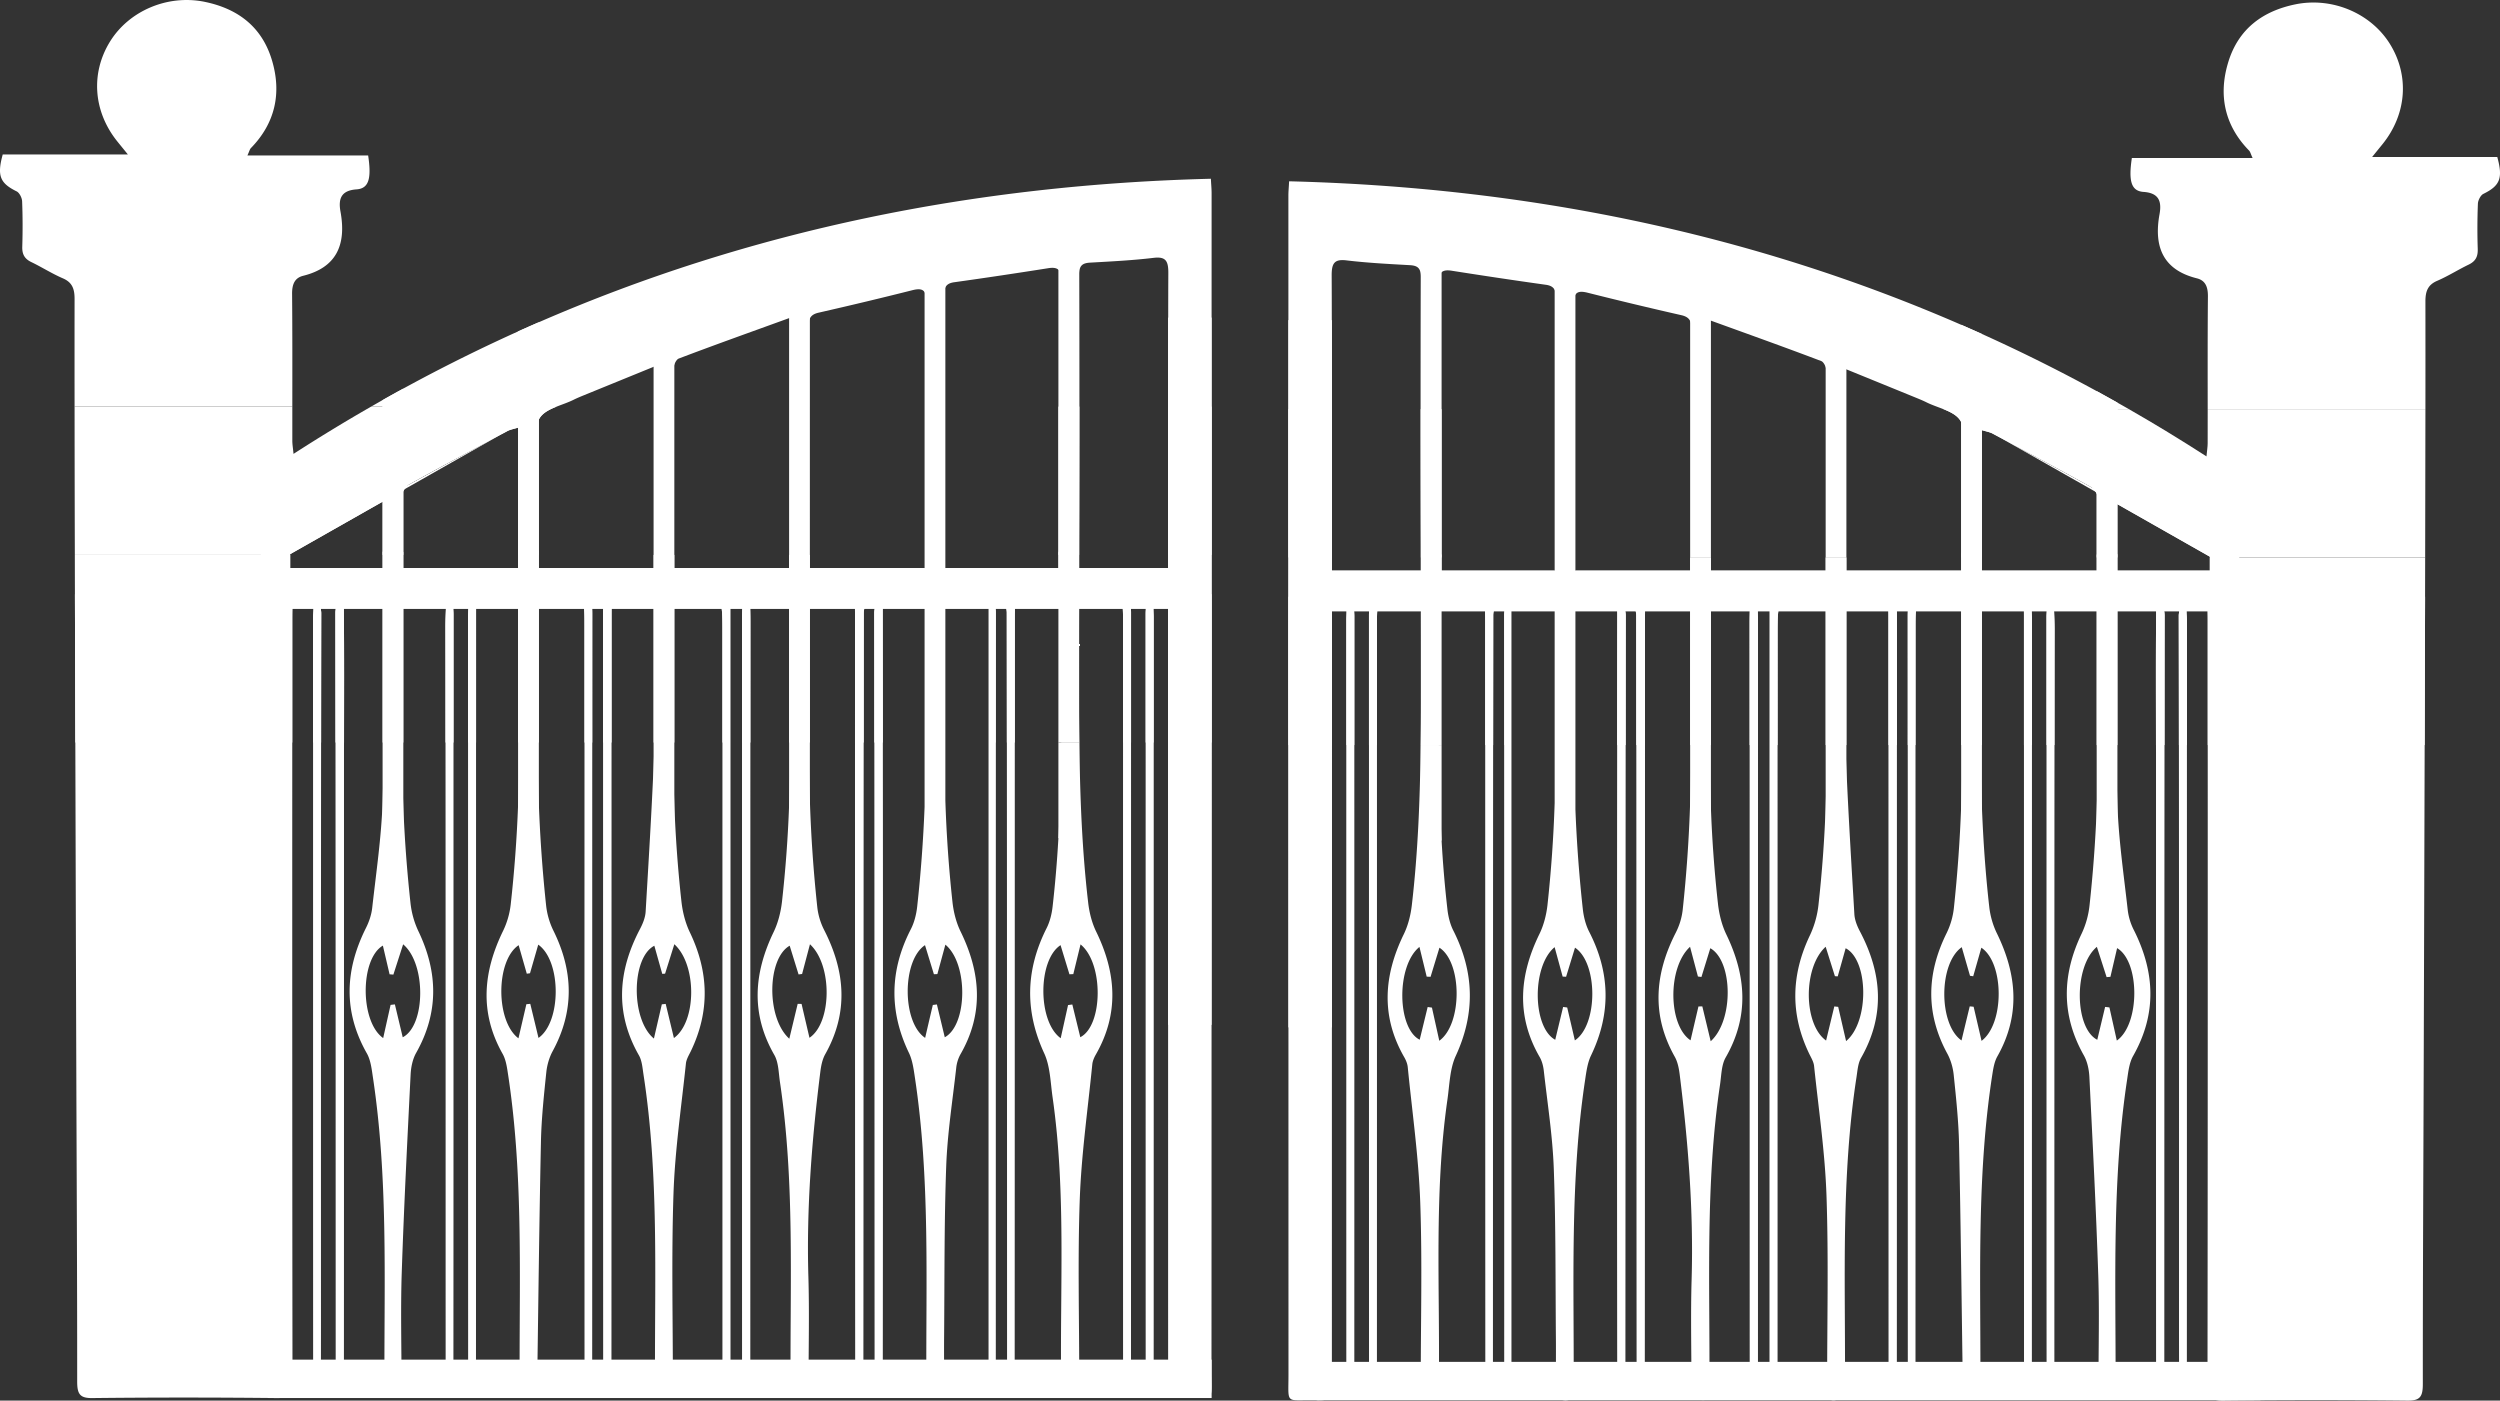 <svg xmlns="http://www.w3.org/2000/svg" fill="none" viewBox="0 0 166 93"><rect x="0" y="0" width="166" height="93" fill="#333333" stroke="none"/><g fill="#fff" clip-path="url(#clip0)"><path d="M88.438 24.21v11.716c0-2.92.004-5.839.004-8.759 0-.985 0-1.972-.004-2.957zm0 13.678v1.735h4.638l.251-.006c.09-.002.173 0 .248.006h.77v-1.735h-5.907zm0-13.678v11.716c0-2.92.004-5.839.004-8.759 0-.985 0-1.972-.004-2.957zm7.284 13.678v-.872h-1.377v2.607h1.893c.336-.071.832-.044 1.566 0h3.328c.337-.038.797-.021 1.429-.002.012 0 .022 0 .034.002h.634v-1.735h-7.507zm-7.284 0v1.735h4.638l.251-.006c.09-.002.173 0 .248.006h.77v-1.735h-5.907zm0-13.678v11.716c0-2.92.004-5.839.004-8.759 0-.985 0-1.972-.004-2.957zm7.284 13.678v-.872h-1.377v2.607h1.893c.336-.071.832-.044 1.566 0h3.328c.337-.038.797-.021 1.429-.002.012 0 .022 0 .034.002h.634v-1.735h-7.507zm-7.284 0v1.735h4.638l.251-.006c.09-.002.173 0 .248.006h.77v-1.735h-5.907zm0-13.678v11.716c0-2.92.004-5.839.004-8.759 0-.985 0-1.972-.004-2.957zm16.17 13.678v1.735h1.684l.05-.002c.088-.004.17-.002.244.002h5.639v-1.735h-7.617zm-8.886 0v-.872h-1.377v2.607h1.893c.336-.071.832-.044 1.566 0h3.328c.337-.038.797-.021 1.429-.002.012 0 .022 0 .034.002h.634v-1.735h-7.507zm-7.284 0v1.735h4.638l.251-.006c.09-.002.173 0 .248.006h.77v-1.735h-5.907zm0-13.678v11.716c0-2.92.004-5.839.004-8.759 0-.985 0-1.972-.004-2.957zm16.17 13.678v1.735h1.684l.05-.002c.088-.004.17-.002.244.002h5.639v-1.735h-7.617zm-8.886 0v-.872h-1.377v2.607h1.893c.336-.071.832-.044 1.566 0h3.328c.337-.038.797-.021 1.429-.002.012 0 .022 0 .034.002h.634v-1.735h-7.507zm-7.284 0v1.735h4.638l.251-.006c.09-.002.173 0 .248.006h.77v-1.735h-5.907zm0-13.678v11.716c0-2.92.004-5.839.004-8.759 0-.985 0-1.972-.004-2.957zm16.17 13.678v1.735h1.684l.05-.002c.088-.004.17-.002.244.002h5.639v-1.735h-7.617zm-8.886 0v-.872h-1.377v2.607h1.893c.336-.071.832-.044 1.566 0h3.328c.337-.038.797-.021 1.429-.002.012 0 .022 0 .034.002h.634v-1.735h-7.507zm-7.284 0v1.735h4.638l.251-.006c.09-.002.173 0 .248.006h.77v-1.735h-5.907zm0-13.678v11.716c0-2.92.004-5.839.004-8.759 0-.985 0-1.972-.004-2.957zm16.17 13.678v1.735h1.684l.05-.002c.088-.004.17-.002.244.002h5.639v-1.735h-7.617zm-8.886 0v-.872h-1.377v2.607h1.893c.336-.071.832-.044 1.566 0h3.328c.337-.038.797-.021 1.429-.002.012 0 .022 0 .034.002h.634v-1.735h-7.507zm-7.284 0v1.735h4.638l.251-.006c.09-.002.173 0 .248.006h.77v-1.735h-5.907zm0-13.678v11.716c0-2.92.004-5.839.004-8.759 0-.985 0-1.972-.004-2.957zm25.167 13.678v-.872h-1.38v.872h-7.617v1.735h1.684l.05-.002c.088-.004.17-.002.244.002h7.653c.092-.01.195-.01.31-.004l.09.004h4.678c.271-.011.596-.008.991 0h.916v-1.735h-7.619zm-17.883 0v-.872h-1.377v2.607h1.893c.336-.071.832-.044 1.566 0h3.328c.337-.038.797-.021 1.429-.002.012 0 .022 0 .034.002h.634v-1.735h-7.507zm-7.284 0v1.735h4.638l.251-.006c.09-.002.173 0 .248.006h.77v-1.735h-5.907zm0-13.678v11.716c0-2.92.004-5.839.004-8.759 0-.985 0-1.972-.004-2.957zm25.167 13.678v-.872h-1.38v.872h-7.617v1.735h1.684l.05-.002c.088-.004.17-.002.244.002h7.653c.092-.01.195-.01.31-.004l.09.004h4.678c.271-.011.596-.008.991 0h.916v-1.735h-7.619zm-17.883 0v-.872h-1.377v2.607h1.893c.336-.071.832-.044 1.566 0h3.328c.337-.038.797-.021 1.429-.002.012 0 .022 0 .034.002h.634v-1.735h-7.507zm-7.284 0v1.735h4.638l.251-.006c.09-.002.173 0 .248.006h.77v-1.735h-5.907zm0-13.678v11.716c0-2.92.004-5.839.004-8.759 0-.985 0-1.972-.004-2.957zm25.167 13.678v-.872h-1.38v.872h-7.617v1.735h1.684l.05-.002c.088-.004.17-.002.244.002h7.653c.092-.01.195-.01.31-.004l.09.004h4.678c.271-.011.596-.008.991 0h.916v-1.735h-7.619zm-17.883 0v-.872h-1.377v2.607h1.893c.336-.071.832-.044 1.566 0h3.328c.337-.038.797-.021 1.429-.002.012 0 .022 0 .034.002h.634v-1.735h-7.507zm-7.284 0v1.735h4.638l.251-.006c.09-.002.173 0 .248.006h.77v-1.735h-5.907zm0-13.678v11.716c0-2.92.004-5.839.004-8.759 0-.985 0-1.972-.004-2.957zm7.131 44.896l-.487-2.201-.284-.04-.53 2.173c-1.505-.765-1.566-4.9-.016-6.163l.481 1.974.258.01.589-1.932c1.517.983 1.528 5.07-.01 6.179zm.933-7.315c-.214-.423-.338-.929-.393-1.41a79.755 79.755 0 0 1-.387-4.564v-.005a129.69 129.69 0 0 1-.189-6.34h-1.188v-2.765c0 .922-.005 1.843-.015 2.764-.04 3.553-.173 7.105-.586 10.643-.077.654-.247 1.333-.53 1.913-1.337 2.742-1.536 5.45.027 8.17.113.197.21.431.233.656.296 2.995.725 5.986.83 8.99.142 4.013.03 8.035.034 12.055 0 .338.048.676.073.992 1.12.145 1.112.145 1.127-.93.088-6.316-.33-12.65.57-18.937.142-.983.158-2.055.557-2.916 1.31-2.839 1.225-5.564-.163-8.316zm17.103-23.903v-.872h-1.38v.872h-7.617v1.735h1.684l.05-.002c.088-.004.17-.002.244.002h7.653c.092-.01.195-.01.31-.004l.09.004h4.678c.271-.011.596-.008.991 0h.916v-1.735h-7.619zm-17.883 0v-.872h-1.377v2.607h1.893c.336-.071.832-.044 1.566 0h3.328c.337-.038.797-.021 1.429-.002.012 0 .022 0 .034.002h.634v-1.735h-7.507zM88.438 24.21v11.716c0-2.92.004-5.839.004-8.759 0-.985 0-1.972-.004-2.957zm25.167 13.678v-.872h-1.38v.872h-7.617v1.735h1.684l.05-.002c.088-.004.17-.002.244.002h7.653c.092-.01.195-.01.31-.004l.09.004h4.678c.271-.011.596-.008.991 0h.916v-1.735h-7.619zM88.438 24.21v11.716c0-2.92.004-5.839.004-8.759 0-.985 0-1.972-.004-2.957zm25.167 13.678v-.872h-1.38v2.607h2.014c.092-.01.195-.01.31-.004l.09.004h4.678c.271-.011.596-.008.991 0h.916v-1.735h-7.619zM88.438 24.21v11.716c0-2.92.004-5.839.004-8.759 0-.985 0-1.972-.004-2.957zm0 0v11.716c0-2.92.004-5.839.004-8.759 0-.985 0-1.972-.004-2.957zm0 0v11.716c0-2.92.004-5.839.004-8.759 0-.985 0-1.972-.004-2.957zm0 0v11.716c0-2.92.004-5.839.004-8.759 0-.985 0-1.972-.004-2.957zm0 0v11.716c0-2.92.004-5.839.004-8.759 0-.985 0-1.972-.004-2.957zm34.163 13.678v-.872h-1.377v2.607h8.997v-1.735h-7.62zM88.438 24.21v11.716c0-2.92.004-5.839.004-8.759 0-.985 0-1.972-.004-2.957zm34.163 13.678v-.872h-1.377v2.607h8.997v-1.735h-7.62zM88.438 24.21v11.716c0-2.92.004-5.839.004-8.759 0-.985 0-1.972-.004-2.957zm34.163 13.678v-.872h-1.377v2.607h8.997v-1.735h-7.62zM88.438 24.21v11.716c0-2.92.004-5.839.004-8.759 0-.985 0-1.972-.004-2.957zm34.163 13.678v-.872h-1.377v2.607h8.997v-1.735h-7.62zM88.438 24.21v11.716c0-2.92.004-5.839.004-8.759 0-.985 0-1.972-.004-2.957zm34.163 13.678v-.872h-1.377v2.607h8.997v-1.735h-7.62zM88.438 24.21v11.716c0-2.92.004-5.839.004-8.759 0-.985 0-1.972-.004-2.957zm77.381-13.785h-8.311c.322-.399.514-.633.704-.868 1.596-1.989 1.781-4.535.481-6.635-1.27-2.048-3.837-3.133-6.281-2.633-2.131.438-3.781 1.595-4.465 3.868-.664 2.207-.209 4.2 1.391 5.84.081.082.11.224.234.492h-8.016c-.231 1.536-.046 2.197.775 2.254 1.002.07 1.221.604 1.062 1.478-.411 2.255.31 3.72 2.48 4.26.564.14.738.568.733 1.196-.022 2.497-.017 4.993-.015 7.49h14.457c.003-2.387.003-4.774 0-7.16 0-.674.166-1.096.78-1.36.717-.308 1.387-.737 2.093-1.077.433-.21.617-.503.601-1.024a42.075 42.075 0 0 1 .01-3.015c.009-.23.18-.567.363-.657 1.099-.542 1.316-1.028.924-2.45zm-43.218 27.463v-.872h-1.377v2.607h8.997v-1.735h-7.62zM88.438 24.21v11.716c0-2.92.004-5.839.004-8.759 0-.985 0-1.972-.004-2.957zm34.163 13.678v-.872h-1.377v2.607h8.997v-1.735h-7.62zM88.438 24.21v11.716c0-2.92.004-5.839.004-8.759 0-.985 0-1.972-.004-2.957zm34.163 13.678v-.872h-1.377v2.607h8.997v-1.735h-7.62zM88.438 24.21v11.716c0-2.92.004-5.839.004-8.759 0-.985 0-1.972-.004-2.957zm34.163 13.678v-.872h-1.377v2.607h8.997v-1.735h-7.62zM88.438 24.21v11.716c0-2.92.004-5.839.004-8.759 0-.985 0-1.972-.004-2.957zm34.163 13.678v-.872h-1.377v2.607h8.997v-1.735h-7.62zm0 0v-.872h-1.377v2.607h8.997v-1.735h-7.62zM88.438 24.21v11.716c0-2.92.004-5.839.004-8.759 0-.985 0-1.972-.004-2.957zm-.026 12.806v2.607h.026v-2.607h-.026zm.026-12.806v11.716c0-2.92.004-5.839.004-8.759 0-.985 0-1.972-.004-2.957zm-.026 12.806v2.607h.026v-2.607h-.026zm.026-12.806v11.716c0-2.92.004-5.839.004-8.759 0-.985 0-1.972-.004-2.957zm-.026 12.806v2.607h.026v-2.607h-.026zm.026-12.806v11.716c0-2.92.004-5.839.004-8.759 0-.985 0-1.972-.004-2.957zm-.026 12.806v2.607h.026v-2.607h-.026zm43.188.872v-1.352c-.1-.295-.101-.764-.101-1.51 0-1.802-.002-3.603.001-5.405 0-.315.028-.63.048-1.074l.052.016c.3.09.526.128.719.232.145.079.293.156.439.235l.01.005.002.002.028.014.042.023c.049.026.121.063.212.113.052.029.11.058.173.092l.194.105.101.055.214.115c.506.266 1.011.539 1.517.81.292.156.586.313.878.473a285.878 285.878 0 0 1 2.693 1.476c.034.018.065.04.097.069.086.07.166.167.232.277.025.04.048.085.068.127a.894.894 0 0 1 .091.328c.059 1.06.01 2.127.034 3.188.004.242-.034.42-.125.537v1.049H131.6zm8.976 25.067c1.523.893 1.528 5.052-.019 6.14l-.491-2.202a10.563 10.563 0 0 0-.286-.034c-.172.726-.347 1.451-.521 2.183-1.512-.769-1.575-4.87-.027-6.172l.647 2.011.253-.02.444-1.906zm-9.001 6.158l-.526-2.265a12.595 12.595 0 0 0-.259-.025c-.181.747-.362 1.494-.546 2.263-1.525-1.069-1.527-5.107.016-6.193l.548 1.9c.072.008.143.02.213.03l.541-1.895c1.52 1.012 1.542 5.037.013 6.185zm-9.024-6.15c1.524.784 1.581 4.884.029 6.166a949.65 949.65 0 0 1-.524-2.274 11.24 11.24 0 0 1-.258-.028l-.546 2.266c-1.51-1.078-1.54-4.857-.028-6.228l.614 1.954c.063.005.126.01.187.013.176-.62.351-1.243.526-1.868zm-8.986-.001c1.494.842 1.573 4.777.025 6.177l-.556-2.316-.257.006-.525 2.248c-1.489-1-1.538-4.825-.033-6.21l.523 1.973.234.03.589-1.908zm-19.22-25.074h-5.907v-1.494c-.03-.143 0-.312 0-.468 0-2.92.004-5.839.004-8.759 0-.985 0-1.972-.004-2.957 0-.986-.002-1.97-.007-2.954 0-.987-.003-1.975-.008-2.961-.003-.801.17-1.103.974-1.007 1.401.168 2.812.24 4.22.319.504.028.728.191.728.78v.007c-.009 2.924-.012 5.85-.012 8.773 0 3.042.005 6.085.012 9.126v1.595zm52.387-.872v.872h-6.135v-1.072a.451.451 0 0 1-.097-.233c-.019-.972-.013-1.947-.011-3.166v-.296l.108.064v-6.018h.761a90.9 90.9 0 0 0-.761-.432 111.057 111.057 0 0 0-10.376-5.17c-14.112-6.143-29.007-9.134-44.624-9.527-.021.421-.048.68-.048.938v14.191c0 3.284 0 6.567.002 9.849a8981.377 8981.377 0 0 0 0 12.456l.001 18.746.003 23.03c.002 2.014-.235 1.707 1.632 1.73 1.25.016 1.25.002 1.25-1.334l.001-23.426.002-18.747v-8.443c0-.02 0-.039-.002-.059-.003-.122-.015-.248-.018-.37a1.303 1.303 0 0 1 .018-.268.671.671 0 0 1 .023-.093c.073-.224.288-.396.44-.589.166.18.415.333.475.548.035.127.044.262.044.402 0 .186-.017.38-.017.565v8.307c0 14.074 0 28.148.003 42.221 0 .413.048.827.073 1.24l.343.022c.037-.39.103-.78.105-1.168.003-14.103.003-28.21.001-42.315v-8.567c0-.1-.008-.204-.01-.305a1.815 1.815 0 0 1 .002-.338c.007-.05.017-.1.033-.147.067-.188.304-.426.467-.427.157-.002.383.239.46.428.056.14.043.314.03.484-.005.073-.01.146-.01.216v8.657c0 14.105 0 28.209.003 42.314 0 .383.055.767.084 1.15l.326.02c.04-.36.112-.72.112-1.08.005-14.133.005-28.271.004-42.405v-7.855c0-.425 0-.757.018-1.017.004-.059.008-.111.015-.161.004-.025.005-.05.01-.073.004-.023.007-.046.012-.067a.799.799 0 0 1 .026-.12c.005-.02.012-.04.018-.059a.288.288 0 0 1 .02-.051.523.523 0 0 1 .088-.151.461.461 0 0 1 .133-.115.615.615 0 0 1 .176-.078 2.025 2.025 0 0 1 .198-.044 4.012 4.012 0 0 1 .312-.034l.109-.007.078-.004a26.601 26.601 0 0 1 .685-.018c.09-.002.173 0 .248.006.548.042.74.301.77.893v-.893h1.377v.358c.103-.197.264-.305.516-.358.336-.071.832-.044 1.566 0l.144.008c.508.032.697.243.669.755a2.732 2.732 0 0 0-.005.163c0 .016 0 .034-.002.05 0 .167.007.332.007.498l.001 8.374c0 14.081.002 28.16.007 42.24 0 .41.06.819.091 1.228.107.002.215.004.32.004.034-.402.095-.805.095-1.207.004-14.089.004-28.177.013-42.265l.007-8.617c0-.074.01-.163.025-.255a3.516 3.516 0 0 1 .2-.68c.007-.018.015-.034.022-.048a.173.173 0 0 1 .017-.034.11.11 0 0 1 .017-.032.235.235 0 0 1 .015-.029c.002-.006.008-.012.011-.017l.012-.016c.002-.002.003-.005.005-.005a.025.025 0 0 1 .01-.01c.001-.003.003-.004.005-.004a.024.024 0 0 1 .013-.006h.002a.767.767 0 0 1 .224.06l.043.023a.347.347 0 0 1 .119.117c.01.017.018.034.027.052l.02.057v.001a.697.697 0 0 1 .018.123c.005.11-.012.228-.03.347l-.015.101c-.002.005-.003.01-.003.016l-.01.07a1.14 1.14 0 0 0-.012.151c.004 2.878.005 5.758.007 8.636.012 14.082.01 28.163.01 42.245v1.093c.106-.002.214-.002.32-.002V42.047c0-.472 0-.853.017-1.163.001-.051.005-.1.008-.148a4.89 4.89 0 0 1 .011-.137 2.073 2.073 0 0 1 .102-.48.122.122 0 0 1 .015-.037.57.57 0 0 1 .038-.078c.011-.023.025-.043.038-.062a.603.603 0 0 1 .193-.18l.035-.019a.742.742 0 0 1 .074-.033l.017-.008.027-.009c.003-.003.008-.003.011-.003a.22.22 0 0 1 .052-.016.636.636 0 0 1 .066-.018.568.568 0 0 1 .084-.015.585.585 0 0 1 .059-.01.805.805 0 0 1 .062-.008c.337-.038.797-.021 1.429-.002.012 0 .022 0 .034.002.33.016.529.094.634.292v-2.027h-7.507v-1.042c-.121-.177-.172-.505-.174-.743-.015-2.978-.013-5.957-.011-8.936v-1.432c0-2.303.024-4.609-.012-6.912-.007-.374.051-.615.197-.745.138-.125.354-.152.67-.102 2.079.327 4.158.641 6.241.932.312.042.498.147.596.345.065.13.089.298.089.517-.006 2.465-.008 4.93-.008 7.397h1.192c.005-2.307.006-4.616-.013-6.923-.004-.314.031-.534.119-.674.131-.212.382-.24.805-.134 2.071.522 4.149 1.019 6.232 1.493.302.07.484.186.58.387.067.133.094.303.094.519-.006 1.777-.009 3.555-.01 5.332h1.199c-.001-1.27-.001-2.541-.003-3.811v-2.1l.1.035c2.604.944 4.975 1.79 7.33 2.686.111.043.221.213.289.4.048.128.08.265.08.373.004.806.008 1.613.01 2.417h1.194v-2.68l.093.038c1.71.698 3.223 1.313 4.732 1.93.207.085.413.173.612.273.336.164.727.293 1.094.44.476.187.911.405 1.133.768.019.029.035.06.049.09.326.661.096 1.716.101 2.586.012 1.859-.013 3.72.012 5.578.001.255-.03.45-.113.585v1.113h-7.62v-.872h-1.377v.872h-7.619v-.872h-1.38v.872h-7.617v1.908c.184-.194.63-.14 1.684-.173l.05-.002a2.712 2.712 0 0 1 .36.012l.083.013.007.001a.195.195 0 0 1 .046.011.58.58 0 0 1 .121.037c.014.006.029.01.042.018.017.007.031.016.046.025a.326.326 0 0 1 .035.023c.017.01.032.023.047.035a.516.516 0 0 1 .133.169v.001l.015.03c.011.022.019.045.028.068.01.025.018.05.024.078.004.01.006.021.009.032.007.025.012.051.017.078.004.026.008.054.011.085.003.023.007.046.008.07a2.248 2.248 0 0 1 .014.277l.001.089a20710.077 20710.077 0 0 0-.006 51.146c0 .342.207.682.318 1.024.078-.342.226-.686.226-1.028.008-14.148.007-28.295.017-42.444 0-2.872.001-5.742.005-8.615 0-.059-.007-.122-.017-.19a1.56 1.56 0 0 0-.01-.067c-.015-.099-.033-.202-.04-.301a1.127 1.127 0 0 1 .002-.165c.003-.028.008-.055.013-.081a.361.361 0 0 1 .029-.077.324.324 0 0 1 .068-.099.517.517 0 0 1 .193-.117l.042-.012a.725.725 0 0 1 .095-.022h.002c.003 0 .006.002.009.006a.26.26 0 0 1 .03.045l.022.045c.003.009.008.018.011.029.005.008.009.02.014.03a3.522 3.522 0 0 1 .054.15c.005.016.012.032.017.05a3.56 3.56 0 0 1 .103.368c.01.043.018.087.026.13.002.007.004.014.004.021l.012.071v.003a1.316 1.316 0 0 1 .018.206c.003 2.864.005 5.729.005 8.592.01 14.097.008 28.194.02 42.29.001.39.177.78.27 1.171.096-.386.274-.772.274-1.16.012-14.1.013-28.2.013-42.3l-.001-8.568.003-.305c.001-.105 0-.21-.007-.316-.026-.44.128-.655.573-.637.579.02 1.163.026 1.741-.018.048-.003.093-.005.136-.005.279 0 .456.081.552.267.065.126.095.302.095.534v.175c-.001 2.958.027 5.915-.01 8.873-.013 1.274-.04 2.546-.085 3.82a93.806 93.806 0 0 1-.496 7.14 4.419 4.419 0 0 1-.453 1.488c-1.404 2.745-1.631 5.476-.071 8.249.19.337.275.767.325 1.168.565 4.513.926 9.039.794 13.602-.069 2.332-.014 4.667-.011 7.003.002.315.03.63.045.925 1.102.205 1.14.177 1.147-.868.043-6.672-.282-13.358.707-19.99.09-.607.09-1.298.372-1.79 1.572-2.737 1.368-5.426.043-8.173-.292-.606-.47-1.315-.549-1.995a84.758 84.758 0 0 1-.473-6.401 142.075 142.075 0 0 1-.098-4.178c-.033-2.905-.005-5.813-.022-8.717 0-.055 0-.107.002-.156.008-.27.041-.473.118-.624.109-.223.307-.328.634-.352.092-.01.195-.01.31-.004l.09.004.152.005.141.003c.08.004.154.006.224.008l.073.002c.045 0 .087.001.127.003.02 0 .039 0 .058.002a3.689 3.689 0 0 1 .381.03.52.52 0 0 1 .099.021.295.295 0 0 1 .041.014c.015.004.026.01.038.016a.342.342 0 0 1 .081.055.167.167 0 0 1 .022.023.21.21 0 0 1 .031.044c.005.01.012.018.015.029.002.005.005.01.007.018a.096.096 0 0 1 .01.026l.008.027a1.304 1.304 0 0 1 .035.282c.002.017.002.035.002.054.003.09.001.195 0 .314 0 .053-.002.11-.004.169l-.001.09c-.004.156-.005.331-.005.53l.001 8.084c.004 14.087 0 28.177.005 42.264 0 .404.06.808.093 1.212.118 0 .236.002.354.004.034-.4.1-.8.101-1.198.003-14.093.003-28.188.003-42.283v-8.333a3.26 3.26 0 0 0-.003-.14c-.003-.133-.011-.266-.013-.399 0-.034 0-.07.002-.103l.001-.051c0-.018.002-.034.003-.05a1.675 1.675 0 0 1 .033-.227c.049-.196.266-.465.424-.48.147-.012.383.238.461.427.058.14.046.312.035.484-.005.073-.01.147-.01.218v23.667c0 9.13 0 18.26.005 27.39 0 .337.061.674.095 1.01.089-.007.177-.016.267-.022V42.185c0-.305 0-.574.005-.813l.001-.101a6.1 6.1 0 0 1 .042-.672l.005-.037a.784.784 0 0 1 .015-.1l.025-.117c0-.001 0-.003.002-.005a1.046 1.046 0 0 1 .157-.365l.005-.007a.233.233 0 0 1 .028-.034l.03-.032a.163.163 0 0 1 .032-.03.322.322 0 0 1 .035-.028.262.262 0 0 1 .047-.033.643.643 0 0 1 .165-.08 1.663 1.663 0 0 1 .319-.076c.023-.004.046-.008.071-.01l.077-.008a6.56 6.56 0 0 1 .225-.014c.271-.011.596-.008.991 0l.232.005c.364.007.575.087.684.278.081.138.109.333.109.603v.09c-.011 2.958.02 5.917-.013 8.873a153.152 153.152 0 0 1-.096 4.063 87.375 87.375 0 0 1-.476 6.537 6.387 6.387 0 0 1-.553 1.999c-1.268 2.638-1.339 5.256-.061 7.903.126.259.291.528.321.806.301 2.876.728 5.748.825 8.634.142 4.19.039 8.39.042 12.586.001 1.06.128 1.147 1.186.794v-1.292c.022-6.671-.257-13.357.764-19.984.066-.433.098-.913.3-1.27 1.614-2.828 1.399-5.61-.071-8.4-.185-.35-.351-.76-.372-1.153-.189-3.223-.388-6.446-.528-9.673a196.81 196.81 0 0 1-.063-1.55l-.013-.36c-.09-2.596-.017-5.2-.017-7.8 0-.282 0-.518.008-.713.009-.257.032-.444.085-.583.147-.385.521-.383 1.494-.38.242.003.44.003.601.013.027 0 .053.004.078.005a1.235 1.235 0 0 1 .304.06c.028.011.054.024.078.041a.288.288 0 0 1 .03.021l.028.024.004.003a.126.126 0 0 1 .022.023.229.229 0 0 1 .035.048c.006.01.012.02.016.03.009.014.016.03.022.048.007.014.012.03.017.044a1.533 1.533 0 0 1 .03.131l.011.09a4.456 4.456 0 0 1 .019.382c.003.124.003.264.003.422v8.45l.006 42.255c0 .405.057.811.087 1.217l.366.016c.034-.395.099-.79.099-1.185.003-14.102.004-28.202.004-42.303v-8.666c0-.068-.003-.137-.006-.206v-.004c-.003-.106-.009-.212-.002-.315 0-.01 0-.02.002-.028l.003-.027a.757.757 0 0 1 .022-.126c.041-.16.211-.28.322-.416.121.131.31.241.348.395a1.33 1.33 0 0 1 .033.23c.004.05.005.1.005.151 0 .046 0 .094-.003.14-.002.092-.005.183-.005.273 0 2.867.002 5.732 0 8.6.002 3.574.002 7.15.002 10.724 0 10.549-.002 21.098.003 31.646.002.373.063.747.096 1.118l.309-.001c.036-.342.105-.686.105-1.03.003-14.15.003-28.304.001-42.458v-7.713c0-.491 0-.868.025-1.159a1.684 1.684 0 0 1 .013-.128 1.586 1.586 0 0 1 .073-.338l.013-.034a.91.91 0 0 1 .07-.133c.012-.016.024-.033.037-.048l.005-.005a.138.138 0 0 1 .02-.023c.007-.007.013-.014.021-.02a.48.48 0 0 1 .1-.074c.022-.012.043-.024.066-.035a.866.866 0 0 1 .117-.043c.067-.02.144-.035.23-.048.075-.008.155-.017.243-.023a3.757 3.757 0 0 1 .285-.01c.035-.002.068-.002.103-.002.179-.002.381-.002.611 0 .604.004.876.004.999.199.088.136.101.368.102.765.002.064.002.133.002.206.009 2.89.035 5.778-.003 8.666a152.416 152.416 0 0 1-.101 4.058 96.656 96.656 0 0 1-.482 6.75 5.047 5.047 0 0 1-.476 1.664c-1.336 2.692-1.414 5.345.04 8.02.227.417.373.925.423 1.406.158 1.527.322 3.058.355 4.593.111 5.195.168 10.393.244 15.588.004.296-.07.624.029.877.087.227.36.507.555.51.193.004.502-.277.56-.494.094-.356.03-.76.03-1.144.011-6.702-.239-13.417.81-20.07.058-.37.137-.766.313-1.08 1.55-2.739 1.305-5.447-.03-8.178a5.428 5.428 0 0 1-.503-1.734c-.25-2.2-.401-4.4-.489-6.605a137.373 137.373 0 0 1-.103-4.16c-.032-2.666-.007-5.333.005-8 .002-.355-.003-.64-.007-.873-.001-.416.01-.654.105-.788.166-.236.584-.16 1.625-.174l.155-.002h.225a2.403 2.403 0 0 1 .382.029c.014.001.027.005.041.008a.727.727 0 0 1 .076.023c.023.01.045.02.065.032.01.005.02.013.028.02a.312.312 0 0 1 .05.044c.011.014.023.028.033.044.008.014.017.029.023.043.009.018.015.035.022.055.006.02.013.04.018.062a2.02 2.02 0 0 1 .04.38c.004.068.005.142.005.224.002.09.002.19.002.298v8.575c.001 14.101.001 28.203.005 42.305 0 .385.054.767.083 1.152.112.007.224.012.337.017.034-.388.101-.777.101-1.167.005-14.102.005-28.206.006-42.307v-8.398c0-.156-.016-.32-.018-.475a1.367 1.367 0 0 1 .028-.342c0-.002 0-.003.002-.005a.303.303 0 0 1 .015-.057c.07-.214.317-.363.485-.54.149.166.366.308.429.504.044.135.045.286.039.44-.004.117-.014.237-.014.353v19.59c0 10.43-.002 20.86.006 31.292 0 .372.066.746.1 1.12l.323-.004c.031-.402.093-.806.093-1.212.004-14.088-.002-28.177.008-42.267 0-2.546.002-5.092.005-7.639 0-.528-.02-.93-.032-1.233-.003-.138-.007-.257-.003-.358a2.444 2.444 0 0 1 .011-.18l.011-.056a.482.482 0 0 1 .028-.1c.006-.017.014-.032.021-.047a.307.307 0 0 1 .083-.097l.028-.02a.204.204 0 0 1 .03-.016l.028-.014a.215.215 0 0 1 .04-.014.643.643 0 0 1 .086-.023 1.4 1.4 0 0 1 .226-.027c.02-.001.042-.003.064-.003.033-.002.066-.003.101-.003.24-.008.556-.002.965-.006.133 0 .276-.004.429-.007.35-.01.562.062.68.246.091.138.128.344.128.627v.098c0 2.96.027 5.915-.015 8.873a150.2 150.2 0 0 1-.113 4.245 91.968 91.968 0 0 1-.478 6.435 5.855 5.855 0 0 1-.514 1.828c-1.315 2.738-1.373 5.416.141 8.098.23.408.342.942.367 1.425.218 4.393.444 8.786.59 13.182.08 2.419.014 4.845.014 7.267v.954h1.137V91.7c.011-6.674-.24-13.36.761-19.988.081-.547.146-1.146.404-1.6 1.578-2.783 1.457-5.542.056-8.338a3.982 3.982 0 0 1-.412-1.32c-.262-2.348-.609-4.694-.688-7.05a184.362 184.362 0 0 1-.088-3.934c-.033-2.645-.025-5.293-.027-7.938 0-.385-.012-.691-.02-.934-.01-.466-.003-.702.135-.824.19-.167.629-.12 1.603-.152l.099-.004a1.692 1.692 0 0 1 .306.014.696.696 0 0 1 .29.103.538.538 0 0 1 .219.326c.005.018.01.034.013.052.006.022.01.045.015.07a2.718 2.718 0 0 1 .027.415v.007c-.027 2.956-.013 5.912-.012 8.865.002.325.002.65.002.973 0 13.771-.002 27.54.005 41.308 0 .399.066.8.101 1.198l.352-.005c.032-.404.093-.81.093-1.214.003-14.086.003-28.174.013-42.26.002-2.874.003-5.748.007-8.622a2.65 2.65 0 0 0-.018-.218l-.005-.032c-.004-.025-.009-.05-.012-.076l-.015-.11a1.408 1.408 0 0 1-.012-.36l.009-.048a.231.231 0 0 1 .015-.051.136.136 0 0 1 .015-.04l.006-.015a.12.12 0 0 1 .022-.037.311.311 0 0 1 .09-.092c.011-.01.023-.016.034-.023a.479.479 0 0 1 .115-.046l.025-.006c.017-.005.035-.007.053-.01a.635.635 0 0 1 .126-.01c.464-.011.572.215.572.492a.94.94 0 0 1-.005.106c-.008.108-.028.221-.044.326a1.768 1.768 0 0 0-.032.284c.005 2.861.008 5.725.01 8.588.01 11.556.008 23.113.008 34.67 0 2.63-.004 5.26.007 7.89.002.306.09.614.139.923l.294-.015c.029-.412.081-.825.081-1.237.004-14.077.004-28.153.004-42.23v-8.297c0-.188-.027-.386-.028-.576 0-.07.003-.136.011-.202a.824.824 0 0 1 .021-.096l.001-.009a.508.508 0 0 1 .027-.081c.096-.239.386-.479.634-.544.365-.098.733-.002.713.565-.003.123-.005.245-.003.367l.001.073c.002.149.004.297.004.446v8.353c.003 14.149.003 28.293-.015 42.44-.002.85.211 1.096 1.015 1.089 4.095-.044 8.189-.046 12.285 0 .828.008.998-.278.998-1.106-.004-7.092.037-14.182.059-21.273.023-7.05.043-14.1.063-21.15.01-3.231.018-6.464.027-9.696v-.152l.006-2.607h-14.299zm-58.32 0v2.607h.026v-2.607h-.026zm.026-12.806v11.716c0-2.92.004-5.839.004-8.759 0-.985 0-1.972-.004-2.957zm-.026 12.806v2.607h.026v-2.607h-.026zm.026-12.806v11.716c0-2.92.004-5.839.004-8.759 0-.985 0-1.972-.004-2.957zm-.026 12.806v2.607h.026v-2.607h-.026zm.026-12.806v11.716c0-2.92.004-5.839.004-8.759 0-.985 0-1.972-.004-2.957zm-.026 12.806v2.607h.026v-2.607h-.026zm.026-12.806v11.716c0-2.92.004-5.839.004-8.759 0-.985 0-1.972-.004-2.957zm0 0v11.716c0-2.92.004-5.839.004-8.759 0-.985 0-1.972-.004-2.957zm34.163 13.678v-.872h-1.377v2.607h8.997v-1.735h-7.62zm0 0v-.872h-1.377v2.607h8.997v-1.735h-7.62zM88.438 24.21v11.716c0-2.92.004-5.839.004-8.759 0-.985 0-1.972-.004-2.957zm34.163 13.678v-.872h-1.377v2.607h8.997v-1.735h-7.62zM88.438 24.21v11.716c0-2.92.004-5.839.004-8.759 0-.985 0-1.972-.004-2.957zm34.163 13.678v-.872h-1.377v2.607h8.997v-1.735h-7.62zM88.438 24.21v11.716c0-2.92.004-5.839.004-8.759 0-.985 0-1.972-.004-2.957zm34.163 13.678v-.872h-1.377v2.607h8.997v-1.735h-7.62zM88.438 24.21v11.716c0-2.92.004-5.839.004-8.759 0-.985 0-1.972-.004-2.957zm34.163 13.678v-.872h-1.377v2.607h8.997v-1.735h-7.62zM88.438 24.21v11.716c0-2.92.004-5.839.004-8.759 0-.985 0-1.972-.004-2.957zm34.163 13.678v-.872h-1.377v2.607h8.997v-1.735h-7.62zM88.438 24.21v11.716c0-2.92.004-5.839.004-8.759 0-.985 0-1.972-.004-2.957zm34.163 13.678v-.872h-1.377v2.607h8.997v-1.735h-7.62zM88.438 24.21v11.716c0-2.92.004-5.839.004-8.759 0-.985 0-1.972-.004-2.957zm34.163 13.678v-.872h-1.377v2.607h8.997v-1.735h-7.62zM88.438 24.21v11.716c0-2.92.004-5.839.004-8.759 0-.985 0-1.972-.004-2.957zm34.163 13.678v-.872h-1.377v2.607h8.997v-1.735h-7.62zM88.438 24.21v11.716c0-2.92.004-5.839.004-8.759 0-.985 0-1.972-.004-2.957zm34.163 13.678v-.872h-1.377v2.607h8.997v-1.735h-7.62zM88.438 24.21v11.716c0-2.92.004-5.839.004-8.759 0-.985 0-1.972-.004-2.957zm34.163 13.678v-.872h-1.377v2.607h8.997v-1.735h-7.62zM88.438 24.21v11.716c0-2.92.004-5.839.004-8.759 0-.985 0-1.972-.004-2.957zm0 0v11.716c0-2.92.004-5.839.004-8.759 0-.985 0-1.972-.004-2.957zm0 0v11.716c0-2.92.004-5.839.004-8.759 0-.985 0-1.972-.004-2.957zm0 0v11.716c0-2.92.004-5.839.004-8.759 0-.985 0-1.972-.004-2.957zm25.167 13.678v-.872h-1.38v2.607h2.014c.092-.01.195-.01.31-.004l.09.004h4.678c.271-.011.596-.008.991 0h.916v-1.735h-7.619zM88.438 24.21v11.716c0-2.92.004-5.839.004-8.759 0-.985 0-1.972-.004-2.957zm25.167 13.678v-.872h-1.38v.872h-7.617v1.735h1.684l.05-.002c.088-.004.17-.002.244.002h7.653c.092-.01.195-.01.31-.004l.09.004h4.678c.271-.011.596-.008.991 0h.916v-1.735h-7.619zM88.438 24.21v11.716c0-2.92.004-5.839.004-8.759 0-.985 0-1.972-.004-2.957zm25.167 13.678v-.872h-1.38v.872h-7.617v1.735h1.684l.05-.002c.088-.004.17-.002.244.002h7.653c.092-.01.195-.01.31-.004l.09.004h4.678c.271-.011.596-.008.991 0h.916v-1.735h-7.619zM88.438 24.21v11.716c0-2.92.004-5.839.004-8.759 0-.985 0-1.972-.004-2.957zm7.284 13.678v-.872h-1.377v2.607h1.893c.336-.071.832-.044 1.566 0h3.328c.337-.038.797-.021 1.429-.002.012 0 .022 0 .034.002h.634v-1.735h-7.507zm17.883 0v-.872h-1.38v.872h-7.617v1.735h1.684l.05-.002c.088-.004.17-.002.244.002h7.653c.092-.01.195-.01.31-.004l.09.004h4.678c.271-.011.596-.008.991 0h.916v-1.735h-7.619zM88.438 24.21v11.716c0-2.92.004-5.839.004-8.759 0-.985 0-1.972-.004-2.957zm0 13.678v1.735h4.638l.251-.006c.09-.002.173 0 .248.006h.77v-1.735h-5.907zm7.284 0v-.872h-1.377v2.607h1.893c.336-.071.832-.044 1.566 0h3.328c.337-.038.797-.021 1.429-.002.012 0 .022 0 .034.002h.634v-1.735h-7.507zm17.883 0v-.872h-1.38v.872h-7.617v1.735h1.684l.05-.002c.088-.004.17-.002.244.002h7.653c.092-.01.195-.01.31-.004l.09.004h4.678c.271-.011.596-.008.991 0h.916v-1.735h-7.619zM88.438 24.21v11.716c0-2.92.004-5.839.004-8.759 0-.985 0-1.972-.004-2.957zm0 13.678v1.735h4.638l.251-.006c.09-.002.173 0 .248.006h.77v-1.735h-5.907zm7.284 0v-.872h-1.377v2.607h1.893c.336-.071.832-.044 1.566 0h3.328c.337-.038.797-.021 1.429-.002.012 0 .022 0 .034.002h.634v-1.735h-7.507zm17.883 0v-.872h-1.38v.872h-7.617v1.735h1.684l.05-.002c.088-.004.17-.002.244.002h7.653c.092-.01.195-.01.31-.004l.09.004h4.678c.271-.011.596-.008.991 0h.916v-1.735h-7.619zM88.438 24.21v11.716c0-2.92.004-5.839.004-8.759 0-.985 0-1.972-.004-2.957zm0 13.678v1.735h4.638l.251-.006c.09-.002.173 0 .248.006h.77v-1.735h-5.907zm7.284 0v-.872h-1.377v2.607h1.893c.336-.071.832-.044 1.566 0h3.328c.337-.038.797-.021 1.429-.002.012 0 .022 0 .034.002h.634v-1.735h-7.507zm17.883 0v-.872h-1.38v.872h-7.617v1.735h1.684l.05-.002c.088-.004.17-.002.244.002h7.653c.092-.01.195-.01.31-.004l.09.004h4.678c.271-.011.596-.008.991 0h.916v-1.735h-7.619zM88.438 24.21v11.716c0-2.92.004-5.839.004-8.759 0-.985 0-1.972-.004-2.957zm0 13.678v1.735h4.638l.251-.006c.09-.002.173 0 .248.006h.77v-1.735h-5.907zm7.284 0v-.872h-1.377v2.607h1.893c.336-.071.832-.044 1.566 0h3.328c.337-.038.797-.021 1.429-.002.012 0 .022 0 .034.002h.634v-1.735h-7.507zm8.886 0v1.735h1.684l.05-.002c.088-.004.17-.002.244.002h5.639v-1.735h-7.617zM88.438 24.21v11.716c0-2.92.004-5.839.004-8.759 0-.985 0-1.972-.004-2.957zm0 13.678v1.735h4.638l.251-.006c.09-.002.173 0 .248.006h.77v-1.735h-5.907zm7.284 0v-.872h-1.377v2.607h1.893c.336-.071.832-.044 1.566 0h3.328c.337-.038.797-.021 1.429-.002.012 0 .022 0 .034.002h.634v-1.735h-7.507zm8.886 0v1.735h1.684l.05-.002c.088-.004.17-.002.244.002h5.639v-1.735h-7.617zM88.438 24.21v11.716c0-2.92.004-5.839.004-8.759 0-.985 0-1.972-.004-2.957zm0 13.678v1.735h4.638l.251-.006c.09-.002.173 0 .248.006h.77v-1.735h-5.907zm7.284 0v-.872h-1.377v2.607h1.893c.336-.071.832-.044 1.566 0h3.328c.337-.038.797-.021 1.429-.002.012 0 .022 0 .034.002h.634v-1.735h-7.507zm8.886 0v1.735h1.684l.05-.002c.088-.004.17-.002.244.002h5.639v-1.735h-7.617zM88.438 24.21v11.716c0-2.92.004-5.839.004-8.759 0-.985 0-1.972-.004-2.957zm0 13.678v1.735h4.638l.251-.006c.09-.002.173 0 .248.006h.77v-1.735h-5.907zm7.284 0v-.872h-1.377v2.607h1.893c.336-.071.832-.044 1.566 0h3.328c.337-.038.797-.021 1.429-.002.012 0 .022 0 .034.002h.634v-1.735h-7.507zM88.438 24.21v11.716c0-2.92.004-5.839.004-8.759 0-.985 0-1.972-.004-2.957zm0 13.678v1.735h4.638l.251-.006c.09-.002.173 0 .248.006h.77v-1.735h-5.907zm7.284 0v-.872h-1.377v2.607h1.893c.336-.071.832-.044 1.566 0h3.328c.337-.038.797-.021 1.429-.002.012 0 .022 0 .034.002h.634v-1.735h-7.507zM88.438 24.21v11.716c0-2.92.004-5.839.004-8.759 0-.985 0-1.972-.004-2.957zm0 13.678v1.735h4.638l.251-.006c.09-.002.173 0 .248.006h.77v-1.735h-5.907zm0-13.678v11.716c0-2.92.004-5.839.004-8.759 0-.985 0-1.972-.004-2.957zm0 13.678v1.735h4.638l.251-.006c.09-.002.173 0 .248.006h.77v-1.735h-5.907zm7.284 0v-.872h-1.377v2.607h1.893c.336-.071.832-.044 1.566 0h3.328c.337-.038.797-.021 1.429-.002.012 0 .022 0 .034.002h.634v-1.735h-7.507z"/><path d="M104.571 69.083l-.509-2.186c-.09-.012-.179-.022-.271-.035l-.524 2.18c-1.511-.819-1.569-4.886-.04-6.15l.533 1.954.229.01.591-1.93c1.532 1.01 1.535 5.127-.009 6.157zm.948-7.22c-.229-.448-.363-.985-.42-1.497a94.046 94.046 0 0 1-.491-6.615V39.623h-1.379v13.699a88.635 88.635 0 0 1-.478 6.786c-.075.651-.249 1.33-.533 1.91-1.339 2.737-1.557 5.442.015 8.167.153.264.24.599.275.91.243 2.171.586 4.34.664 6.518.136 3.748.107 7.501.14 11.252.011 1.152-.012 2.304.019 3.456.007.214.153.532.314.606.194.092.604.069.689-.068.148-.242.156-.606.158-.919.03-6.76-.254-13.535.763-20.252.081-.546.159-1.126.39-1.606 1.335-2.775 1.276-5.493-.126-8.219z"/><path d="M87.47 90.427v2.548h62.624v-2.548H87.469zM93.076 39.623c-1.65.037-1.647.088-1.647 1.993v7.855h-.53v-8.656c0-.235.06-.5-.02-.7-.076-.19-.302-.43-.46-.428-.162.001-.4.239-.466.427-.08.233-.025.524-.025.79v8.567h-.525v-8.307c0-.324.056-.668-.027-.967-.06-.215-.309-.367-.474-.548-.153.193-.368.365-.44.589a.675.675 0 0 0-.024.093v.638c.002.02.002.04.002.059v8.444h-2.89v-9.85h7.526zM94.345 39.623v.893c-.03-.592-.222-.85-.77-.893h.77zM94.33 49.471c.01-.921.014-1.842.014-2.764v2.764h-.014zM94.345 46.707v-3.819c0 1.275.003 2.547 0 3.819zM94.35 40.73c-.004.72-.005 1.44-.005 2.158v-2.372c.003.067.005.138.005.214zM95.722 39.623h.516c-.252.053-.413.161-.516.358v-.358zM97.803 39.623h3.329c-.907.1-.909.588-.909 2.424v7.425h-.33c-.002-2.878-.003-5.758-.007-8.636 0-.396.314-1.035-.381-1.118-.084-.008-.354.74-.354 1.136l-.007 8.617h-.526l-.001-8.374c0-.238-.014-.475 0-.71.028-.513-.161-.723-.67-.756l-.144-.008zM102.595 39.623h.634v.292c-.105-.198-.304-.276-.634-.292zM106.292 39.623c-1.054.033-1.5-.021-1.684.173v-.173h1.684zM111.673 39.623c-.043 0-.088.002-.136.005-.578.044-1.162.039-1.741.018-.445-.018-.599.196-.573.637.014.206.004.415.004.62l.001 8.569h-.577c0-2.864-.002-5.73-.005-8.593 0-.402-.267-1.162-.322-1.153-.682.113-.375.731-.375 1.13a6185.43 6185.43 0 0 0-.005 8.615h-.565c.002-2.898.005-5.8.01-8.698.002-.798-.154-1.115-.803-1.15h5.087z"/><path d="M114.239 39.623c-.327.024-.525.129-.634.352v9.496h-1.379v-9.58c-.097-.187-.274-.268-.553-.268h2.566zM119.317 39.623c-1.286.053-1.286.459-1.286 2.562v7.286h-.367v-8.654c0-.237.058-.503-.025-.702-.078-.19-.314-.44-.461-.427-.158.014-.375.284-.424.48-.071.305-.023.645-.023.97v8.334h-.556l-.001-8.084c-.002-1.935.257-1.695-1.535-1.765h4.678zM142.2 39.623c-.974.032-1.413-.015-1.603.152v9.697h-1.378v-9.598c-.118-.184-.33-.255-.681-.246-2.608.065-2.114-.35-2.115 2.204-.004 2.547-.005 5.093-.005 7.64h-.53v-8.52c0-.266.051-.553-.025-.792-.063-.197-.28-.339-.429-.505-.168.177-.415.326-.485.54-.087.264-.027.583-.027.88v8.396h-.532v-8.574c0-1.264-.002-1.276-1.165-1.26-1.041.014-1.459-.062-1.625.174v9.66h-1.379v-9.637c-.123-.195-.395-.195-.999-.2-2.035-.01-2.032-.01-2.032 2.124v7.713h-.516c.002-2.867 0-5.732 0-8.6 0-.265.033-.543-.03-.793-.038-.154-.227-.264-.348-.395-.112.136-.281.257-.323.416-.056.22-.018.468-.018.706v8.666h-.562v-8.45c0-1.379-.002-1.379-1.298-1.384-.973-.004-1.347-.006-1.494.38v9.454h-1.377v-9.565c-.109-.191-.32-.271-.684-.278l-.232-.005H142.2zM161.025 39.623v.152c-.009 3.232-.017 6.465-.027 9.697h-14.405v-8.354c0-.296-.012-.592-.002-.886.02-.566-.348-.663-.713-.565-.248.065-.538.305-.634.544-.112.276-.032.64-.032.964v8.297h-.533c-.001-2.864-.005-5.727-.01-8.59-.001-.42.377-1.227-.491-1.208-.78.017-.448.76-.448 1.175-.004 2.874-.005 5.748-.006 8.623h-.567c-.001-2.954-.015-5.91.012-8.866.007-.636-.126-.942-.657-.983h18.513zM88.442 27.167c0 2.92-.004 5.839-.004 8.76v1.089h-2.887c-.002-3.282-.002-6.565-.002-9.849h2.893zM95.722 27.167v9.849h-1.377v-.723c-.007-3.04-.012-6.084-.012-9.126h1.39zM140.597 27.167v9.849h-1.378v-4.23a1.316 1.316 0 0 0-.068-.127 1.06 1.06 0 0 0-.232-.277.486.486 0 0 0-.097-.069 194.296 194.296 0 0 0-2.693-1.476c-.293-.16-.586-.317-.878-.473-.506-.271-1.011-.544-1.517-.81l-.214-.115-.101-.055-.194-.105c-.063-.034-.121-.063-.173-.092-.091-.05-.163-.087-.212-.113l-.042-.023-.028-.014-.002-.002-.01-.005c-.146-.079-.294-.156-.439-.235-.193-.104-.419-.141-.719-.232v8.453h-1.379v-8.99a.67.67 0 0 0-.049-.09c-.222-.363-.657-.581-1.133-.769h11.558z"/><path d="M88.438 21.256v46.962h-2.886l-.001-18.747a9509.693 9509.693 0 0 1 0-12.455c-.002-3.282-.002-6.565-.002-9.849v-5.911h2.89zM95.722 39.623v9.849h-1.377v-2.765c.003-1.272 0-2.544 0-3.819 0-.719.001-1.438.005-2.158 0-.076-.002-.147-.005-.214v-.893h1.377z"/><path d="M94.345 46.707v-3.819c0 1.275.003 2.547 0 3.819zM94.35 40.73c-.004.72-.005 1.44-.005 2.158v-2.372c.003.067.005.138.005.214zM95.722 16.937v22.686h-1.377V16.937h1.377zM95.722 49.471v6.346h-1.377v-6.346h1.377zM104.608 27.167v12.456h-1.379V27.167h1.379zM104.608 18.716v8.451h-1.379v-8.45h1.379zM113.605 27.167v9.849h-1.379v-9.849h1.379zM113.605 18.716v8.451h-1.379v-8.45h1.379z"/><path d="M113.605 37.016v18.801h-1.379V37.016h1.379zM122.601 27.167v9.849h-1.377v-9.849h1.377zM122.601 18.716v8.451h-1.377v-8.45h1.377z"/><path d="M122.601 37.016v18.801h-1.377V37.016h1.377zM131.6 22.175v33.642h-1.379V21.564c.459.198.919.402 1.379.611zM161.048 27.167c-.002 3.284-.008 6.565-.017 9.849h-14.299v-.002h.092l-.092-.051-6.135-3.484v-6.312h.761c1.731.993 3.447 2.038 5.152 3.138.036-.384.079-.63.079-.877.002-.753.002-1.508.002-2.261h14.457zM140.597 26.735v29.082h-1.378V25.97c.46.252.92.505 1.378.766z"/><path d="M147.298 37.283l-.471-.267-.003-.002-.092-.051-6.135-3.484-.108-.062-1.27-.72-.068-.038-6.311-3.585c.049.026.121.063.212.113.052.029.11.058.173.092l.194.105.101.055c1.075.581 3.165 1.713 5.399 2.943l.3.165c.422.23.847.466 1.27.702.036.02.073.039.108.06 2.569 1.425 5.047 2.832 6.135 3.547a9.63 9.63 0 0 1 .239.16c.178.122.289.215.327.267zM137.403 37.002l1.816.002 1.378.001"/><path d="M146.732 37.014h.236l1.462.002M147.298 37.888v2.711H86.993v-2.711h60.305z"/><path d="M88.412 39.836h-1.95v-7.037h1.95v7.037zM148.682 33.49v7.036h-1.95V33.49h1.95zM89.89 92.957h-.472V40.44h.473v52.517zM91.391 92.957h-.472V40.44h.472v52.517zM100.361 92.957h-.472V40.44h.472v52.517zM117.967 92.957h-.472V40.44h.472v52.517zM77.558 27c0 2.92.004 5.839.004 8.759V24.042c-.004.985-.004 1.972-.004 2.958zm-5.903 10.72v1.735h.77c.075-.005.158-.007.248-.005l.252.005h4.637V37.72h-5.907zM77.558 27c0 2.92.004 5.839.004 8.759V24.042c-.004.985-.004 1.972-.004 2.958zM62.771 37.72v1.735h.635c.01-.002.021-.002.032-.002.633-.019 1.093-.035 1.43.002h3.329c.733-.044 1.23-.07 1.565 0h1.893v-2.607h-1.377v.872h-7.507zm8.884 0v1.735h.77c.075-.005.158-.007.248-.005l.252.005h4.637V37.72h-5.907zM77.558 27c0 2.92.004 5.839.004 8.759V24.042c-.004.985-.004 1.972-.004 2.958zM62.771 37.72v1.735h.635c.01-.002.021-.002.032-.002.633-.019 1.093-.035 1.43.002h3.329c.733-.044 1.23-.07 1.565 0h1.893v-2.607h-1.377v.872h-7.507zm8.884 0v1.735h.77c.075-.005.158-.007.248-.005l.252.005h4.637V37.72h-5.907zM77.558 27c0 2.92.004 5.839.004 8.759V24.042c-.004.985-.004 1.972-.004 2.958zM53.775 37.72v1.735h5.639c.075-.003.156-.005.244-.002l.05.002h1.684V37.72h-7.617zm8.997 0v1.735h.634c.01-.002.021-.002.032-.002.633-.019 1.093-.035 1.43.002h3.329c.733-.044 1.23-.07 1.565 0h1.893v-2.607h-1.377v.872h-7.507zm8.883 0v1.735h.77c.075-.005.158-.007.248-.005l.252.005h4.637V37.72h-5.907zM77.558 27c0 2.92.004 5.839.004 8.759V24.042c-.004.985-.004 1.972-.004 2.958zM53.775 37.72v1.735h5.639c.075-.003.156-.005.244-.002l.05.002h1.684V37.72h-7.617zm8.997 0v1.735h.634c.01-.002.021-.002.032-.002.633-.019 1.093-.035 1.43.002h3.329c.733-.044 1.23-.07 1.565 0h1.893v-2.607h-1.377v.872h-7.507zm8.883 0v1.735h.77c.075-.005.158-.007.248-.005l.252.005h4.637V37.72h-5.907zM77.558 27c0 2.92.004 5.839.004 8.759V24.042c-.004.985-.004 1.972-.004 2.958zM53.775 37.72v1.735h5.639c.075-.003.156-.005.244-.002l.05.002h1.684V37.72h-7.617zm8.997 0v1.735h.634c.01-.002.021-.002.032-.002.633-.019 1.093-.035 1.43.002h3.329c.733-.044 1.23-.07 1.565 0h1.893v-2.607h-1.377v.872h-7.507zm8.883 0v1.735h.77c.075-.005.158-.007.248-.005l.252.005h4.637V37.72h-5.907zM77.558 27c0 2.92.004 5.839.004 8.759V24.042c-.004.985-.004 1.972-.004 2.958zM53.775 37.72v1.735h5.639c.075-.003.156-.005.244-.002l.05.002h1.684V37.72h-7.617zm8.997 0v1.735h.634c.01-.002.021-.002.032-.002.633-.019 1.093-.035 1.43.002h3.329c.733-.044 1.23-.07 1.565 0h1.893v-2.607h-1.377v.872h-7.507zm8.883 0v1.735h.77c.075-.005.158-.007.248-.005l.252.005h4.637V37.72h-5.907zM77.558 27c0 2.92.004 5.839.004 8.759V24.042c-.004.985-.004 1.972-.004 2.958zM44.776 37.72v1.735h.916c.395-.007.72-.01.991 0h4.679l.09-.003a2.15 2.15 0 0 1 .31.003h7.652c.075-.003.156-.005.244-.002l.05.002h1.684V37.72h-7.617v-.872h-1.38v.872h-7.619zm17.995 0v1.735h.635c.01-.002.021-.002.032-.002.633-.019 1.093-.035 1.43.002h3.329c.733-.044 1.23-.07 1.565 0h1.893v-2.607h-1.377v.872h-7.507zm8.884 0v1.735h.77c.075-.005.158-.007.248-.005l.252.005h4.637V37.72h-5.907zM77.558 27c0 2.92.004 5.839.004 8.759V24.042c-.004.985-.004 1.972-.004 2.958zM44.776 37.72v1.735h.916c.395-.007.72-.01.991 0h4.679l.09-.003a2.15 2.15 0 0 1 .31.003h7.652c.075-.003.156-.005.244-.002l.05.002h1.684V37.72h-7.617v-.872h-1.38v.872h-7.619zm17.995 0v1.735h.635c.01-.002.021-.002.032-.002.633-.019 1.093-.035 1.43.002h3.329c.733-.044 1.23-.07 1.565 0h1.893v-2.607h-1.377v.872h-7.507zm8.884 0v1.735h.77c.075-.005.158-.007.248-.005l.252.005h4.637V37.72h-5.907zM77.558 27c0 2.92.004 5.839.004 8.759V24.042c-.004.985-.004 1.972-.004 2.958zM44.776 37.72v1.735h.916c.395-.007.72-.01.991 0h4.679l.09-.003a2.15 2.15 0 0 1 .31.003h7.652c.075-.003.156-.005.244-.002l.05.002h1.684V37.72h-7.617v-.872h-1.38v.872h-7.619zm17.995 0v1.735h.635c.01-.002.021-.002.032-.002.633-.019 1.093-.035 1.43.002h3.329c.733-.044 1.23-.07 1.565 0h1.893v-2.607h-1.377v.872h-7.507zm8.884 0v1.735h.77c.075-.005.158-.007.248-.005l.252.005h4.637V37.72h-5.907zM77.558 27c0 2.92.004 5.839.004 8.759V24.042c-.004.985-.004 1.972-.004 2.958zm-7.137 35.759l.589 1.933.257-.01.481-1.974c1.55 1.261 1.489 5.398-.016 6.163l-.53-2.173c-.094.013-.19.025-.284.04-.159.723-.32 1.445-.488 2.2-1.538-1.11-1.526-5.195-.01-6.179zm-1.086 7.18c.399.862.415 1.933.556 2.917.901 6.287.483 12.62.571 18.936.015 1.076.007 1.076 1.127.93.025-.315.073-.654.073-.992.003-4.019-.108-8.042.033-12.055.106-3.004.535-5.995.832-8.99.021-.225.12-.459.232-.655 1.563-2.72 1.364-5.428.027-8.171-.283-.58-.454-1.258-.53-1.912-.413-3.539-.546-7.09-.586-10.643-.01-.921-.015-1.843-.015-2.764v2.764h-1.188a130.374 130.374 0 0 1-.189 6.34v.006a79.787 79.787 0 0 1-.387 4.563c-.055.482-.18.987-.393 1.41-1.388 2.752-1.473 5.477-.163 8.316zM44.776 37.72v1.735h.916c.395-.007.72-.01.991 0h4.679l.09-.003a2.15 2.15 0 0 1 .31.003h7.652c.075-.003.156-.005.244-.002l.05.002h1.684V37.72h-7.617v-.872h-1.38v.872h-7.619zm17.995 0v1.735h.635c.01-.002.021-.002.032-.002.633-.019 1.093-.035 1.43.002h3.329c.733-.044 1.23-.07 1.565 0h1.893v-2.607h-1.377v.872h-7.507zM77.559 27c0 2.92.004 5.839.004 8.759V24.042c-.004.985-.004 1.972-.004 2.958zM44.776 37.72v1.735h.916c.395-.007.72-.01.991 0h4.679l.09-.003a2.15 2.15 0 0 1 .31.003h7.652c.075-.003.156-.005.244-.002l.05.002h1.684V37.72h-7.617v-.872h-1.38v.872h-7.619zM77.558 27c0 2.92.004 5.839.004 8.759V24.042c-.004.985-.004 1.972-.004 2.958zM44.776 37.72v1.735h.916c.395-.007.72-.01.991 0h4.679l.09-.003a2.15 2.15 0 0 1 .31.003h2.013v-2.607h-1.38v.872h-7.619zM77.558 27c0 2.92.004 5.839.004 8.759V24.042c-.004.985-.004 1.972-.004 2.958zm0 0c0 2.92.004 5.839.004 8.759V24.042c-.004.985-.004 1.972-.004 2.958zm0 0c0 2.92.004 5.839.004 8.759V24.042c-.004.985-.004 1.972-.004 2.958zm0 0c0 2.92.004 5.839.004 8.759V24.042c-.004.985-.004 1.972-.004 2.958zm0 0c0 2.92.004 5.839.004 8.759V24.042c-.004.985-.004 1.972-.004 2.958zM35.78 37.72v1.735h8.997v-2.607h-1.378v.872H35.78zM77.56 27c0 2.92.003 5.839.003 8.759V24.042c-.004.985-.004 1.972-.004 2.958zm-41.78 10.72v1.735h8.997v-2.607h-1.378v.872H35.78zM77.56 27c0 2.92.003 5.839.003 8.759V24.042c-.004.985-.004 1.972-.004 2.958zm-41.78 10.72v1.735h8.997v-2.607h-1.378v.872H35.78zM77.56 27c0 2.92.003 5.839.003 8.759V24.042c-.004.985-.004 1.972-.004 2.958zm-41.78 10.72v1.735h8.997v-2.607h-1.378v.872H35.78zM77.56 27c0 2.92.003 5.839.003 8.759V24.042c-.004.985-.004 1.972-.004 2.958zm-41.78 10.72v1.735h8.997v-2.607h-1.378v.872H35.78zM77.56 27c0 2.92.003 5.839.003 8.759V24.042c-.004.985-.004 1.972-.004 2.958zM1.105 12.707c.183.09.354.426.364.657.04 1.003.041 2.01.01 3.014-.017.521.167.815.6 1.024.706.34 1.376.77 2.093 1.078.614.264.78.685.78 1.36-.003 2.386-.003 4.773 0 7.16H19.41c.002-2.497.007-4.994-.015-7.49-.005-.628.17-1.057.734-1.197 2.169-.539 2.89-2.004 2.48-4.26-.16-.874.059-1.407 1.061-1.478.822-.056 1.006-.717.775-2.254h-8.016c.125-.267.153-.41.234-.492 1.6-1.64 2.055-3.633 1.391-5.84C17.37 1.717 15.72.56 13.59.122c-2.445-.5-5.012.585-6.282 2.634-1.3 2.1-1.115 4.646.481 6.634.19.236.382.47.704.868H.181c-.392 1.421-.174 1.907.924 2.45zM35.78 37.72v1.735h8.996v-2.607h-1.378v.872H35.78zM77.558 27c0 2.92.004 5.839.004 8.759V24.042c-.004.985-.004 1.972-.004 2.958zM35.78 37.72v1.735h8.997v-2.607h-1.378v.872H35.78zM77.56 27c0 2.92.003 5.839.003 8.759V24.042c-.004.985-.004 1.972-.004 2.958zm-41.78 10.72v1.735h8.997v-2.607h-1.378v.872H35.78zM77.56 27c0 2.92.003 5.839.003 8.759V24.042c-.004.985-.004 1.972-.004 2.958zm-41.78 10.72v1.735h8.997v-2.607h-1.378v.872H35.78zM77.56 27c0 2.92.003 5.839.003 8.759V24.042c-.004.985-.004 1.972-.004 2.958zm-41.78 10.72v1.735h8.997v-2.607h-1.378v.872H35.78zm0 0v1.735h8.997v-2.607h-1.378v.872H35.78zM77.56 27c0 2.92.003 5.839.003 8.759V24.042c-.004.985-.004 1.972-.004 2.958zm.003 9.848v2.607h.027v-2.607h-.027zM77.558 27c0 2.92.004 5.839.004 8.759V24.042c-.004.985-.004 1.972-.004 2.958zm.004 9.848v2.607h.027v-2.607h-.027zM77.558 27c0 2.92.004 5.839.004 8.759V24.042c-.004.985-.004 1.972-.004 2.958zm.004 9.848v2.607h.027v-2.607h-.027zM77.558 27c0 2.92.004 5.839.004 8.759V24.042c-.004.985-.004 1.972-.004 2.958zm.004 9.848v2.607h.027v-2.607h-.027zm-50.781.872v-1.048c-.091-.118-.13-.295-.125-.538.024-1.06-.024-2.128.034-3.187a.895.895 0 0 1 .09-.328c.02-.043.044-.087.069-.128.066-.11.146-.207.232-.276a.489.489 0 0 1 .097-.07c.391-.22.785-.435 1.18-.652a260.592 260.592 0 0 1 2.391-1.296c.506-.272 1.01-.545 1.517-.81.076-.041.146-.078.214-.116l.101-.055.194-.104.173-.092c.091-.05.163-.087.213-.113l.041-.024.028-.014.002-.002.01-.005.44-.234c.192-.104.418-.142.718-.232l.052-.016c.02.443.048.759.048 1.074.003 1.802.002 3.603.002 5.404 0 .747-.002 1.216-.102 1.51v1.352h-7.62zm-.913 26.974l.252.02.648-2.012c1.548 1.303 1.485 5.404-.027 6.173l-.521-2.184-.285.034c-.163.725-.324 1.451-.492 2.203-1.546-1.088-1.541-5.247-.02-6.14l.445 1.906zm8.57-1.933l.541 1.894c.07-.01.141-.021.213-.03l.547-1.9c1.544 1.087 1.543 5.125.017 6.194-.184-.77-.365-1.517-.546-2.263l-.259.024-.526 2.265c-1.528-1.148-1.507-5.172.013-6.184zm9.536 1.903c.062-.004.125-.007.188-.013l.614-1.954c1.512 1.372 1.482 5.151-.028 6.229l-.546-2.267c-.086.011-.17.02-.257.029l-.525 2.273c-1.551-1.28-1.495-5.381.028-6.164.176.625.35 1.247.526 1.867zm9.05.039l.235-.03.522-1.974c1.506 1.386 1.456 5.212-.033 6.211-.177-.76-.352-1.504-.524-2.25a67.317 67.317 0 0 1-.258-.004l-.556 2.316c-1.548-1.4-1.468-5.336.025-6.177l.59 1.908zm18.631-28.577a3129.046 3129.046 0 0 0 0-17.9v-.007c0-.588.224-.751.727-.78 1.409-.08 2.82-.15 4.22-.318.804-.096.978.205.975 1.006-.005.987-.008 1.974-.008 2.961-.005.984-.007 1.969-.007 2.954-.004.985-.004 1.972-.004 2.958 0 2.92.004 5.839.004 8.759 0 .156.03.324 0 .468v1.493h-5.907v-1.594zm-66.686.722c.001.869.003 1.74.006 2.607v.153l.027 9.696c.02 7.05.04 14.1.063 21.15.022 7.09.063 14.18.06 21.272 0 .828.169 1.115.997 1.106 4.096-.046 8.19-.044 12.285 0 .805.007 1.017-.239 1.015-1.088-.018-14.148-.018-28.292-.015-42.44v-8.353a39.147 39.147 0 0 1 .005-.52c.002-.121 0-.244-.003-.366-.02-.567.349-.663.714-.566.247.066.537.305.634.545.01.024.02.053.026.081.002.002.002.005.002.009a.936.936 0 0 1 .02.096c.008.065.012.132.012.202-.002.19-.029.388-.029.576v8.296c0 14.077 0 28.154.004 42.231 0 .411.053.824.08 1.237.099.003.197.009.295.014.05-.308.137-.616.139-.923.011-2.63.006-5.26.006-7.89 0-11.556-.001-23.113.009-34.669.002-2.864.005-5.727.01-8.589 0-.081-.014-.179-.032-.284-.016-.104-.036-.217-.045-.325a1.15 1.15 0 0 1-.004-.107c0-.276.107-.503.572-.492.023 0 .045.002.066.003a.617.617 0 0 1 .06.007c.018.004.037.005.053.01a.49.49 0 0 1 .174.075.292.292 0 0 1 .09.092c.008.011.017.024.022.038l.006.015a.157.157 0 0 1 .015.04.496.496 0 0 1 .028.145c.009.097-.001.206-.016.314l-.015.11c-.003.026-.008.05-.012.075l-.005.032-.015.144-.003.074.007 8.623c.01 14.086.01 28.174.013 42.26 0 .404.062.81.093 1.213l.352.006c.035-.4.101-.8.101-1.198.007-13.769.005-27.538.005-41.308 0-.324 0-.649.002-.973.002-2.954.015-5.91-.012-8.865v-.008c0-.036 0-.072.002-.107l.001-.07.007-.1a1.174 1.174 0 0 1 .032-.208c.003-.018.008-.034.013-.051a.551.551 0 0 1 .219-.326.7.7 0 0 1 .29-.103 1.633 1.633 0 0 1 .305-.014c.034.001.067.001.1.003.974.032 1.413-.014 1.604.153.137.122.144.358.134.824-.008.242-.02.55-.02.933-.002 2.646.007 5.294-.027 7.939a183.078 183.078 0 0 1-.087 3.934c-.08 2.355-.427 4.701-.69 7.05-.05.45-.207.915-.41 1.32-1.401 2.796-1.523 5.555.056 8.337.257.455.322 1.054.403 1.6 1 6.629.75 13.315.762 19.988v1.206h1.136v-.954c0-2.422-.066-4.848.014-7.267.146-4.396.372-8.79.59-13.182.025-.484.137-1.018.367-1.425 1.514-2.683 1.456-5.36.141-8.098a5.849 5.849 0 0 1-.514-1.829 92.034 92.034 0 0 1-.478-6.434c-.06-1.414-.093-2.83-.113-4.246-.041-2.958-.015-5.913-.015-8.873v-.097c0-.283.037-.49.128-.627.118-.184.33-.255.68-.246.153.003.296.007.429.007.41.003.725-.002.965.005.035 0 .069.002.102.003.021 0 .043.002.063.004.02 0 .038.002.056.004a1.38 1.38 0 0 1 .228.037c.01.002.018.005.028.009a.208.208 0 0 1 .04.014l.028.014a.24.24 0 0 1 .03.016c.01.005.018.012.028.02a.314.314 0 0 1 .083.097l.022.046c.011.03.021.064.028.101l.01.056.008.102c.002.025.003.051.003.078.004.1 0 .22-.003.358-.012.303-.032.705-.032 1.233.004 2.546.005 5.093.005 7.639.01 14.09.004 28.179.009 42.267 0 .405.061.81.093 1.212l.322.003c.035-.374.1-.748.1-1.12.007-10.432.006-20.862.006-31.292v-19.59c0-.115-.01-.236-.013-.352a1.274 1.274 0 0 1 .038-.44c.063-.197.28-.338.43-.505.167.177.415.326.484.54a.36.36 0 0 1 .017.063l.01.046c.018.094.021.193.018.295-.002.157-.018.32-.018.476v8.397c.002 14.102.002 28.206.006 42.307 0 .39.067.78.102 1.168.112-.005.224-.01.336-.018.029-.384.083-.767.083-1.152.004-14.101.004-28.203.005-42.305v-8.575c0-.108 0-.207.002-.297 0-.082.002-.157.005-.225a1.987 1.987 0 0 1 .04-.38.701.701 0 0 1 .063-.16c.01-.015.022-.03.033-.044l.023-.023a.106.106 0 0 1 .027-.02.152.152 0 0 1 .028-.02c.02-.013.042-.022.065-.032a.704.704 0 0 1 .076-.023 1.522 1.522 0 0 1 .19-.028c.034-.004.074-.006.114-.008l.12-.001h.224l.156.001c1.04.015 1.458-.062 1.624.174.095.135.107.372.105.788-.004.233-.009.518-.007.874.012 2.667.037 5.334.005 7.999a139.705 139.705 0 0 1-.103 4.16 90.062 90.062 0 0 1-.49 6.605 5.435 5.435 0 0 1-.502 1.735c-1.334 2.73-1.58 5.438-.03 8.178.176.314.255.709.314 1.08 1.049 6.653.798 13.367.81 20.069 0 .385-.065.789.03 1.145.057.216.366.498.559.494.195-.004.468-.283.556-.51.098-.254.025-.581.028-.877.076-5.196.133-10.393.244-15.589.033-1.534.197-3.066.355-4.593.05-.48.196-.989.423-1.405 1.454-2.676 1.376-5.329.04-8.02a5.053 5.053 0 0 1-.476-1.664 96.951 96.951 0 0 1-.482-6.75 150.331 150.331 0 0 1-.1-4.058c-.039-2.888-.012-5.777-.004-8.667 0-.072 0-.142.002-.206.001-.396.014-.628.102-.765.123-.195.395-.195 1-.198a32.582 32.582 0 0 1 .866.005c.046.002.09.003.133.007.088.005.167.014.242.023.086.012.162.027.23.048a.68.68 0 0 1 .116.043c.024.01.045.023.067.035a.385.385 0 0 1 .068.046.819.819 0 0 1 .053.048.285.285 0 0 1 .025.028c.013.014.025.032.037.048l.036.06c.012.023.024.046.033.073l.014.033a.285.285 0 0 1 .015.048 1.75 1.75 0 0 1 .058.291 1.77 1.77 0 0 1 .013.127c.025.291.025.668.025 1.16v7.713c-.002 14.154-.002 28.306.002 42.458 0 .344.068.688.104 1.03l.309.001c.033-.372.094-.746.096-1.118.005-10.549.003-21.098.003-31.646 0-3.575 0-7.15.002-10.725-.002-2.867 0-5.732 0-8.6 0-.09-.003-.18-.005-.273-.003-.046-.003-.094-.003-.14a2.327 2.327 0 0 1 .008-.2l.011-.092c.005-.03.012-.058.019-.089.038-.153.227-.263.348-.395.111.137.281.257.322.417.01.04.018.083.022.126.002.008.002.017.003.026a.148.148 0 0 1 .002.028c.007.103.002.21-.002.316v.004c-.003.069-.007.138-.007.205v8.667c0 14.1.002 28.2.006 42.302 0 .395.064.79.098 1.186l.366-.017c.03-.405.087-.81.087-1.217.003-14.084.005-28.17.006-42.254v-8.45c0-.158 0-.298.004-.422l.001-.087a4.24 4.24 0 0 1 .017-.296c.003-.03.008-.06.012-.089a1.134 1.134 0 0 1 .03-.13c.004-.015.01-.03.016-.045a.265.265 0 0 1 .022-.048.166.166 0 0 1 .016-.03.218.218 0 0 1 .033-.046c0-.002 0-.002.002-.002a.158.158 0 0 1 .022-.023l.004-.004.029-.023c.01-.009.02-.015.03-.021a.446.446 0 0 1 .131-.058c.07-.022.152-.034.25-.043.025-.002.052-.005.078-.005.161-.01.359-.01.601-.013.972-.003 1.348-.005 1.493.38.054.138.077.326.085.583.009.195.009.43.009.712 0 2.601.073 5.204-.017 7.8l-.013.36c-.019.517-.04 1.035-.064 1.55-.139 3.228-.338 6.45-.527 9.674-.022.394-.188.803-.372 1.152-1.47 2.79-1.684 5.573-.071 8.401.202.357.234.837.3 1.269 1.021 6.627.742 13.313.764 19.985v1.292c1.058.352 1.184.266 1.186-.794.004-4.196-.1-8.396.042-12.587.098-2.885.524-5.757.825-8.633.03-.279.196-.548.322-.806 1.278-2.648 1.206-5.265-.062-7.904-.292-.608-.474-1.316-.553-1.999a87.193 87.193 0 0 1-.476-6.536c-.051-1.356-.081-2.71-.096-4.064-.033-2.956-.002-5.915-.014-8.873v-.09c0-.27.029-.464.11-.602.11-.191.32-.271.684-.278l.232-.006c.395-.007.72-.01.991 0l.226.014c.026.002.051.006.076.01.025 0 .048.005.072.008a1.656 1.656 0 0 1 .318.076.628.628 0 0 1 .164.08.55.55 0 0 1 .114.092l.03.032c.01.01.02.021.029.034l.005.007a.734.734 0 0 1 .091.16.386.386 0 0 1 .019.049.933.933 0 0 1 .05.16l.024.118c.007.032.012.066.015.1l.005.036c.025.188.037.41.042.672l.001.101c.005.24.005.509.005.813v50.677l.268.023c.033-.337.094-.673.094-1.01.005-9.13.005-18.26.005-27.39V40.65c0-.071-.005-.146-.01-.218-.012-.172-.023-.344.035-.484.078-.19.313-.44.461-.427.158.014.375.283.423.48.01.046.019.092.024.138a.796.796 0 0 1 .013.138c.002.018.002.036.002.052l.001.102c-.001.134-.01.267-.013.4a3.641 3.641 0 0 0-.003.14v8.333c0 14.095 0 28.19.003 42.282.002.399.067.798.101 1.198l.354-.003c.033-.404.093-.808.093-1.212.005-14.088.001-28.177.005-42.265l.001-8.084c0-.198-.001-.374-.005-.53l-.001-.09c-.002-.059-.004-.115-.004-.169-.001-.118-.003-.222 0-.313 0-.02 0-.037.002-.055a1.276 1.276 0 0 1 .035-.282l.008-.026a.09.09 0 0 1 .01-.027l.007-.018c.003-.01.01-.02.015-.028a.203.203 0 0 1 .031-.044.115.115 0 0 1 .022-.023s0-.002.002-.002a.288.288 0 0 1 .036-.029c.013-.008.027-.017.043-.024.012-.005.023-.013.038-.016.014-.006.027-.01.042-.014a.053.053 0 0 1 .023-.006 1.861 1.861 0 0 1 .325-.04c.042-.004.085-.006.131-.006.019-.002.039-.002.058-.002.04-.001.082-.003.127-.003l.073-.002c.07-.002.144-.003.224-.007.045-.002.093-.002.14-.003l.154-.006.09-.003a2.15 2.15 0 0 1 .31.003c.326.025.524.13.634.353.076.15.109.354.117.623.002.05.002.102.002.157-.017 2.904.012 5.812-.022 8.716a146.683 146.683 0 0 1-.097 4.178 85.574 85.574 0 0 1-.473 6.401c-.08.68-.258 1.39-.55 1.995-1.324 2.747-1.529 5.437.043 8.173.282.493.282 1.184.372 1.79.99 6.632.664 13.319.707 19.99.007 1.045.045 1.074 1.147.868.015-.294.043-.609.045-.925.003-2.335.058-4.671-.01-7.003-.133-4.563.229-9.088.793-13.602.05-.4.135-.83.325-1.168 1.56-2.773 1.333-5.503-.071-8.249a4.442 4.442 0 0 1-.453-1.488 94.385 94.385 0 0 1-.496-7.14 154.586 154.586 0 0 1-.085-3.82c-.037-2.958-.008-5.915-.01-8.873v-.175c0-.232.03-.408.095-.533.096-.186.273-.268.552-.268.044 0 .088.002.136.006.578.044 1.162.038 1.741.017.445-.017.6.197.573.638-.007.105-.008.211-.007.316.002.102.003.203.003.305l-.001 8.567c0 14.1.002 28.2.013 42.3 0 .388.178.774.274 1.161.093-.391.269-.782.27-1.172.012-14.096.01-28.193.02-42.289 0-2.864.002-5.729.005-8.592a1.423 1.423 0 0 1 .019-.206c-.002-.002-.002-.002 0-.004l.011-.07c0-.008.002-.014.004-.022.008-.042.016-.086.026-.13a3.666 3.666 0 0 1 .103-.368c.005-.017.012-.033.016-.05 0 0 0-.003.002-.005l.053-.145c.005-.01.008-.021.014-.03l.011-.028c.009-.016.015-.032.022-.045a.314.314 0 0 1 .03-.046c.003-.003.006-.005.01-.005h.002a.779.779 0 0 1 .094.021c.013.004.028.007.041.013a.513.513 0 0 1 .195.117c.015.014.026.03.038.047a.38.38 0 0 1 .058.127c.005.027.01.054.013.082.005.054.005.109.002.165-.007.1-.025.203-.04.301l-.01.068c-.01.067-.017.131-.017.19.004 2.872.005 5.742.005 8.615.01 14.148.009 28.296.017 42.444 0 .342.148.686.226 1.027.111-.341.318-.682.318-1.024a21449.682 21449.682 0 0 0-.005-51.234 2.433 2.433 0 0 1 .05-.51c.004-.011.005-.022.008-.033a.563.563 0 0 1 .025-.078c.009-.023.017-.046.029-.067a.113.113 0 0 1 .015-.03v-.002c.008-.02.02-.037.03-.053a.531.531 0 0 1 .102-.115c.015-.012.03-.025.047-.035a.387.387 0 0 1 .081-.048c.013-.008.028-.013.042-.018a.606.606 0 0 1 .12-.037.184.184 0 0 1 .047-.011c.002-.002.005-.002.007-.002a1.236 1.236 0 0 1 .199-.023c.075-.003.156-.005.244-.002l.05.002c1.054.034 1.5-.02 1.684.174V37.72h-7.617v-.872h-1.38v.872h-7.619v-.872h-1.378v.872H35.78v-1.112c-.083-.135-.114-.33-.112-.585.024-1.859 0-3.72.011-5.579.005-.87-.226-1.924.102-2.585a.628.628 0 0 1 .048-.09c.222-.363.657-.582 1.133-.77.367-.145.758-.274 1.094-.439.199-.099.405-.188.612-.273 1.509-.616 3.022-1.231 4.731-1.93l.094-.037V27h1.195c.001-.805.005-1.611.01-2.418 0-.108.031-.244.08-.373.067-.186.177-.356.288-.4 2.355-.896 4.727-1.74 7.33-2.685.034-.01.067-.023.1-.036v2.1c-.002 1.27-.002 2.54-.003 3.812h1.2c-.002-1.778-.005-3.555-.01-5.332 0-.217.026-.387.093-.52.096-.2.278-.317.58-.386 2.083-.475 4.161-.971 6.232-1.494.423-.106.674-.078.805.135.088.14.123.36.12.673A641.67 641.67 0 0 0 61.499 27h1.191c0-2.467-.002-4.932-.008-7.397 0-.22.024-.388.09-.517.097-.199.283-.303.595-.346 2.083-.29 4.163-.604 6.24-.932.317-.05.533-.023.671.103.146.13.204.37.197.744-.036 2.304-.011 4.61-.011 6.913V27c.001 2.978.003 5.957-.012 8.936-.002.237-.053.565-.174.742v1.042h-7.507v2.027c.105-.198.304-.276.635-.292.01-.002.021-.002.032-.002.633-.019 1.093-.035 1.43.002a.778.778 0 0 1 .063.009c.02.002.04.005.058.009.03.003.058.009.084.016a.68.68 0 0 1 .067.018.245.245 0 0 1 .051.016c.003 0 .008 0 .012.003l.026.009c.005.002.01.003.017.007a.85.85 0 0 1 .075.034c.011.007.023.012.034.02a.982.982 0 0 1 .083.059.556.556 0 0 1 .11.12.554.554 0 0 1 .071.13c.004.002.005.005.005.01a.17.17 0 0 1 .015.036c.01.022.017.043.024.066.036.115.06.252.078.414.004.045.008.089.01.137.004.048.008.098.01.149.016.31.016.69.016 1.162v50.762c.106 0 .214 0 .32.002v-1.094c0-14.082-.001-28.163.01-42.245.002-2.878.003-5.757.007-8.635a1.212 1.212 0 0 0-.025-.237l-.015-.101a1.8 1.8 0 0 1-.03-.348c.002-.023.003-.044.007-.065a.639.639 0 0 1 .011-.057v-.002l.02-.056c.009-.018.017-.036.027-.052a.338.338 0 0 1 .12-.117.249.249 0 0 1 .043-.023.752.752 0 0 1 .224-.06h.001c.004 0 .008.002.013.005.002 0 .004.002.005.004a.03.03 0 0 1 .01.01c.002 0 .004.004.005.006.004.003.007.008.012.016l.012.017c.004.01.01.018.014.029.007.009.012.02.017.032.007.01.012.02.017.033.007.015.015.03.021.048l.022.055c.07.175.14.415.179.626.015.092.025.18.025.255l.007 8.617c.01 14.088.01 28.175.013 42.265 0 .402.061.805.094 1.206.107 0 .215-.001.32-.003.032-.41.092-.819.092-1.228.005-14.08.007-28.16.007-42.24l.001-8.375c0-.166.007-.33.007-.498l-.001-.049c0-.055-.002-.11-.006-.163-.028-.512.161-.723.67-.755.049-.003.097-.005.144-.009.733-.044 1.23-.07 1.565 0 .252.053.413.162.516.358v-.358h1.377v.893c.03-.591.223-.85.77-.893.075-.005.158-.007.248-.005l.252.005c.16.004.303.007.433.013.027.001.053.001.078.003l.11.007a3.39 3.39 0 0 1 .44.059.55.55 0 0 1 .07.02.612.612 0 0 1 .175.077c.033.02.065.043.091.07.015.014.03.027.042.045a.53.53 0 0 1 .088.151.287.287 0 0 1 .02.051l.018.059c.011.037.02.076.026.12a.741.741 0 0 1 .012.068c.005.023.007.048.01.072.007.05.012.103.015.161.018.261.018.593.018 1.018v7.855c-.002 14.134-.002 28.27.003 42.405 0 .36.074.719.113 1.079.108-.005.218-.013.326-.02.03-.382.084-.767.084-1.15.004-14.105.004-28.208.004-42.314v-8.656c0-.07-.005-.144-.01-.217-.014-.17-.027-.343.03-.483.076-.19.302-.43.46-.429.162.002.4.24.466.427a.752.752 0 0 1 .038.199 1.917 1.917 0 0 1-.002.287c-.003.1-.012.205-.012.305v8.567c-.001 14.104-.001 28.21.002 42.314.002.388.068.778.105 1.168l.343-.021c.025-.413.073-.828.073-1.24.004-14.074.004-28.148.004-42.221v-8.307c0-.186-.019-.38-.019-.566 0-.14.01-.274.045-.402.06-.214.309-.367.475-.547.153.193.366.365.44.588.01.03.018.062.023.094.016.085.02.175.018.267-.003.123-.015.249-.018.371-.002.02-.002.039-.002.059v8.443l.002 18.746c0 7.81 0 15.617.002 23.427 0 1.336 0 1.35 1.25 1.334 1.866-.023 1.629.284 1.63-1.73.002-7.678.004-15.354.004-23.03.002-6.249.002-12.499.002-18.747a11547.484 11547.484 0 0 0 0-12.456L80.45 27V12.809c0-.258-.026-.517-.048-.94-15.617.394-30.512 3.386-44.624 9.527A111.32 111.32 0 0 0 24.642 27h.763v6.018c.036-.02.07-.042.107-.063v.295c.002 1.22.009 2.194-.011 3.167a.45.45 0 0 1-.096.232v1.072h-6.136v-.872h-14.3zm72.593 0v2.607h.027v-2.607h-.027zM77.558 27c0 2.92.004 5.839.004 8.759V24.042c-.004.985-.004 1.972-.004 2.958zm.004 9.848v2.607h.027v-2.607h-.027zM77.558 27c0 2.92.004 5.839.004 8.759V24.042c-.004.985-.004 1.972-.004 2.958zm.004 9.848v2.607h.027v-2.607h-.027zM77.558 27c0 2.92.004 5.839.004 8.759V24.042c-.004.985-.004 1.972-.004 2.958zm.004 9.848v2.607h.027v-2.607h-.027zM77.558 27c0 2.92.004 5.839.004 8.759V24.042c-.004.985-.004 1.972-.004 2.958zm0 0c0 2.92.004 5.839.004 8.759V24.042c-.004.985-.004 1.972-.004 2.958zM35.78 37.72v1.735h8.997v-2.607h-1.378v.872H35.78zm0 0v1.735h8.997v-2.607h-1.378v.872H35.78zM77.56 27c0 2.92.003 5.839.003 8.759V24.042c-.004.985-.004 1.972-.004 2.958zm-41.78 10.72v1.735h8.997v-2.607h-1.378v.872H35.78zM77.56 27c0 2.92.003 5.839.003 8.759V24.042c-.004.985-.004 1.972-.004 2.958zm-41.78 10.72v1.735h8.997v-2.607h-1.378v.872H35.78zM77.56 27c0 2.92.003 5.839.003 8.759V24.042c-.004.985-.004 1.972-.004 2.958zm-41.78 10.72v1.735h8.997v-2.607h-1.378v.872H35.78zM77.56 27c0 2.92.003 5.839.003 8.759V24.042c-.004.985-.004 1.972-.004 2.958zm-41.78 10.72v1.735h8.997v-2.607h-1.378v.872H35.78zM77.56 27c0 2.92.003 5.839.003 8.759V24.042c-.004.985-.004 1.972-.004 2.958zm-41.78 10.72v1.735h8.997v-2.607h-1.378v.872H35.78zM77.56 27c0 2.92.003 5.839.003 8.759V24.042c-.004.985-.004 1.972-.004 2.958zm-41.78 10.72v1.735h8.997v-2.607h-1.378v.872H35.78zM77.56 27c0 2.92.003 5.839.003 8.759V24.042c-.004.985-.004 1.972-.004 2.958zm-41.78 10.72v1.735h8.997v-2.607h-1.378v.872H35.78zM77.56 27c0 2.92.003 5.839.003 8.759V24.042c-.004.985-.004 1.972-.004 2.958zm-41.78 10.72v1.735h8.997v-2.607h-1.378v.872H35.78zM77.56 27c0 2.92.003 5.839.003 8.759V24.042c-.004.985-.004 1.972-.004 2.958zm-41.78 10.72v1.735h8.997v-2.607h-1.378v.872H35.78zM77.56 27c0 2.92.003 5.839.003 8.759V24.042c-.004.985-.004 1.972-.004 2.958zm-41.78 10.72v1.735h8.997v-2.607h-1.378v.872H35.78zM77.56 27c0 2.92.003 5.839.003 8.759V24.042c-.004.985-.004 1.972-.004 2.958zm0 0c0 2.92.003 5.839.003 8.759V24.042c-.004.985-.004 1.972-.004 2.958zm0 0c0 2.92.003 5.839.003 8.759V24.042c-.004.985-.004 1.972-.004 2.958zm0 0c0 2.92.003 5.839.003 8.759V24.042c-.004.985-.004 1.972-.004 2.958zM44.775 37.72v1.735h.916c.395-.007.72-.01.991 0h4.679l.09-.003a2.15 2.15 0 0 1 .31.003h2.013v-2.607h-1.38v.872h-7.619zM77.558 27c0 2.92.004 5.839.004 8.759V24.042c-.004.985-.004 1.972-.004 2.958zM44.776 37.72v1.735h.916c.395-.007.72-.01.991 0h4.679l.09-.003a2.15 2.15 0 0 1 .31.003h7.652c.075-.003.156-.005.244-.002l.05.002h1.684V37.72h-7.617v-.872h-1.38v.872h-7.619zM77.558 27c0 2.92.004 5.839.004 8.759V24.042c-.004.985-.004 1.972-.004 2.958zM44.776 37.72v1.735h.916c.395-.007.72-.01.991 0h4.679l.09-.003a2.15 2.15 0 0 1 .31.003h7.652c.075-.003.156-.005.244-.002l.05.002h1.684V37.72h-7.617v-.872h-1.38v.872h-7.619zM77.558 27c0 2.92.004 5.839.004 8.759V24.042c-.004.985-.004 1.972-.004 2.958zM62.771 37.72v1.735h.635c.01-.002.021-.002.032-.002.633-.019 1.093-.035 1.43.002h3.329c.733-.044 1.23-.07 1.565 0h1.893v-2.607h-1.377v.872h-7.507zm-17.995 0v1.735h.916c.395-.007.72-.01.991 0h4.679l.09-.003a2.15 2.15 0 0 1 .31.003h7.652c.075-.003.156-.005.244-.002l.05.002h1.684V37.72h-7.617v-.872h-1.38v.872h-7.619zM77.558 27c0 2.92.004 5.839.004 8.759V24.042c-.004.985-.004 1.972-.004 2.958zm-5.903 10.72v1.735h.77c.075-.005.158-.007.248-.005l.252.005h4.637V37.72h-5.907zm-8.883 0v1.735h.634c.01-.002.021-.002.032-.002.633-.019 1.093-.035 1.43.002h3.329c.733-.044 1.23-.07 1.565 0h1.893v-2.607h-1.377v.872h-7.507zm-17.996 0v1.735h.916c.395-.007.72-.01.991 0h4.679l.09-.003a2.15 2.15 0 0 1 .31.003h7.652c.075-.003.156-.005.244-.002l.05.002h1.684V37.72h-7.617v-.872h-1.38v.872h-7.619zM77.558 27c0 2.92.004 5.839.004 8.759V24.042c-.004.985-.004 1.972-.004 2.958zm-5.903 10.72v1.735h.77c.075-.005.158-.007.248-.005l.252.005h4.637V37.72h-5.907zm-8.883 0v1.735h.634c.01-.002.021-.002.032-.002.633-.019 1.093-.035 1.43.002h3.329c.733-.044 1.23-.07 1.565 0h1.893v-2.607h-1.377v.872h-7.507zm-17.996 0v1.735h.916c.395-.007.72-.01.991 0h4.679l.09-.003a2.15 2.15 0 0 1 .31.003h7.652c.075-.003.156-.005.244-.002l.05.002h1.684V37.72h-7.617v-.872h-1.38v.872h-7.619zM77.558 27c0 2.92.004 5.839.004 8.759V24.042c-.004.985-.004 1.972-.004 2.958zm-5.903 10.72v1.735h.77c.075-.005.158-.007.248-.005l.252.005h4.637V37.72h-5.907zm-8.883 0v1.735h.634c.01-.002.021-.002.032-.002.633-.019 1.093-.035 1.43.002h3.329c.733-.044 1.23-.07 1.565 0h1.893v-2.607h-1.377v.872h-7.507zm-17.996 0v1.735h.916c.395-.007.72-.01.991 0h4.679l.09-.003a2.15 2.15 0 0 1 .31.003h7.652c.075-.003.156-.005.244-.002l.05.002h1.684V37.72h-7.617v-.872h-1.38v.872h-7.619zM77.558 27c0 2.92.004 5.839.004 8.759V24.042c-.004.985-.004 1.972-.004 2.958zm-5.903 10.72v1.735h.77c.075-.005.158-.007.248-.005l.252.005h4.637V37.72h-5.907zm-8.883 0v1.735h.634c.01-.002.021-.002.032-.002.633-.019 1.093-.035 1.43.002h3.329c.733-.044 1.23-.07 1.565 0h1.893v-2.607h-1.377v.872h-7.507zm-8.997 0v1.735h5.639c.075-.003.156-.005.244-.002l.05.002h1.684V37.72h-7.617zM77.558 27c0 2.92.004 5.839.004 8.759V24.042c-.004.985-.004 1.972-.004 2.958zm-5.903 10.72v1.735h.77c.075-.005.158-.007.248-.005l.252.005h4.637V37.72h-5.907zm-8.883 0v1.735h.634c.01-.002.021-.002.032-.002.633-.019 1.093-.035 1.43.002h3.329c.733-.044 1.23-.07 1.565 0h1.893v-2.607h-1.377v.872h-7.507zm-8.997 0v1.735h5.639c.075-.003.156-.005.244-.002l.05.002h1.684V37.72h-7.617zM77.558 27c0 2.92.004 5.839.004 8.759V24.042c-.004.985-.004 1.972-.004 2.958zm-5.903 10.72v1.735h.77c.075-.005.158-.007.248-.005l.252.005h4.637V37.72h-5.907zm-8.883 0v1.735h.634c.01-.002.021-.002.032-.002.633-.019 1.093-.035 1.43.002h3.329c.733-.044 1.23-.07 1.565 0h1.893v-2.607h-1.377v.872h-7.507zm-8.997 0v1.735h5.639c.075-.003.156-.005.244-.002l.05.002h1.684V37.72h-7.617zM77.558 27c0 2.92.004 5.839.004 8.759V24.042c-.004.985-.004 1.972-.004 2.958zm-5.903 10.72v1.735h.77c.075-.005.158-.007.248-.005l.252.005h4.637V37.72h-5.907zm-8.883 0v1.735h.634c.01-.002.021-.002.032-.002.633-.019 1.093-.035 1.43.002h3.329c.733-.044 1.23-.07 1.565 0h1.893v-2.607h-1.377v.872h-7.507zM77.558 27c0 2.92.004 5.839.004 8.759V24.042c-.004.985-.004 1.972-.004 2.958zm-5.903 10.72v1.735h.77c.075-.005.158-.007.248-.005l.252.005h4.637V37.72h-5.907zm-8.883 0v1.735h.634c.01-.002.021-.002.032-.002.633-.019 1.093-.035 1.43.002h3.329c.733-.044 1.23-.07 1.565 0h1.893v-2.607h-1.377v.872h-7.507zM77.558 27c0 2.92.004 5.839.004 8.759V24.042c-.004.985-.004 1.972-.004 2.958zm-5.903 10.72v1.735h.77c.075-.005.158-.007.248-.005l.252.005h4.637V37.72h-5.907zM77.558 27c0 2.92.004 5.839.004 8.759V24.042c-.004.985-.004 1.972-.004 2.958zm-5.903 10.72v1.735h.77c.075-.005.158-.007.248-.005l.252.005h4.637V37.72h-5.907zm-8.883 0v1.735h.634c.01-.002.021-.002.032-.002.633-.019 1.093-.035 1.43.002h3.329c.733-.044 1.23-.07 1.565 0h1.893v-2.607h-1.377v.872h-7.507z"/><path d="M61.42 62.759l.591 1.93.23-.01.532-1.954c1.529 1.264 1.47 5.33-.04 6.15l-.524-2.18-.27.035c-.17.721-.338 1.442-.51 2.185-1.544-1.03-1.54-5.146-.009-6.156zm-1.065 7.156c.23.48.309 1.06.39 1.605 1.017 6.718.733 13.492.764 20.253.001.313.01.677.157.92.085.136.495.159.689.067.16-.075.307-.392.314-.607.031-1.151.008-2.303.02-3.455.033-3.751.002-7.504.139-11.252.078-2.178.421-4.347.663-6.518a2.41 2.41 0 0 1 .276-.91c1.572-2.726 1.354-5.43.015-8.168-.284-.58-.458-1.258-.533-1.91a88.365 88.365 0 0 1-.477-6.785v-13.7h-1.38v14.129a94.028 94.028 0 0 1-.491 6.615c-.056.512-.19 1.049-.42 1.497-1.402 2.725-1.46 5.444-.126 8.219zM72.925 39.455c1.65.038 1.646.089 1.646 1.994v7.855h.53v-8.656c0-.236-.06-.5.02-.7.076-.19.302-.43.46-.429.162.002.4.24.466.427.081.234.024.525.024.79v8.568h.527v-8.307c0-.324-.057-.668.026-.968.06-.214.309-.367.475-.547.153.193.367.365.44.588.01.03.018.062.023.094v.638c-.002.02-.002.039-.002.059v8.443h2.89v-9.849h-7.525zM71.655 39.455v.893c.03-.591.223-.85.77-.893h-.77zM71.67 49.304a257.26 257.26 0 0 1-.015-2.764v2.764h.015zM71.655 46.54v-3.819c0 1.274-.003 2.546 0 3.819z"/><path d="M71.65 40.563c.004.719.005 1.439.005 2.158v-2.373a4.018 4.018 0 0 0-.005.215zM70.278 39.455h-.516c.252.054.413.162.516.358v-.358zM68.197 39.455h-3.33c.908.101.91.589.91 2.424v7.425h.33c.002-2.878.003-5.757.007-8.635 0-.397-.314-1.035.382-1.118.082-.01.353.739.353 1.136l.007 8.617h.526l.001-8.375c0-.237.014-.474 0-.71-.028-.512.161-.723.67-.755.049-.003.097-.005.144-.009zM63.406 39.455h-.634v.293c.104-.199.303-.277.634-.293zM59.708 39.455c1.053.034 1.5-.02 1.684.174v-.174h-1.684zM54.327 39.455c.044 0 .088.002.136.006.578.044 1.162.038 1.741.017.445-.017.6.197.573.638-.013.206-.004.415-.004.62l-.001 8.568h.577c0-2.863.002-5.729.005-8.592 0-.403.268-1.163.322-1.154.682.114.375.732.375 1.13.004 2.873.005 5.743.005 8.616h.565c-.002-2.899-.005-5.8-.01-8.699-.002-.797.154-1.114.803-1.15h-5.087zM51.762 39.455c.326.025.524.13.634.353v9.496h1.379v-9.581c.096-.186.273-.268.552-.268h-2.565zM46.683 39.455c1.286.054 1.286.46 1.286 2.563v7.286h.367V40.65c0-.238-.058-.504.025-.702.078-.19.313-.44.461-.427.158.014.375.283.423.48.072.305.024.645.024.97v8.333h.556l.001-8.084c.002-1.935-.257-1.694 1.536-1.765h-4.679zM23.8 39.455c.974.032 1.413-.014 1.604.153v9.696h1.377v-9.597c.118-.184.33-.255.68-.246 2.61.065 2.115-.351 2.116 2.204.004 2.546.005 5.093.005 7.64h.53v-8.52c0-.266-.051-.554.025-.793.063-.197.28-.338.43-.505.167.177.415.326.484.54.087.265.027.584.027.88v8.397h.533V40.73c0-1.263.001-1.276 1.165-1.26 1.04.015 1.458-.062 1.624.174v9.661h1.38v-9.638c.122-.195.394-.195.998-.198 2.035-.01 2.032-.01 2.032 2.122v7.714h.516c-.002-2.867 0-5.732 0-8.6 0-.265-.033-.543.03-.794.038-.153.227-.263.348-.395.111.137.281.257.322.417.057.22.018.468.018.705v8.667h.563v-8.45c0-1.38.002-1.38 1.298-1.385.972-.003 1.348-.005 1.494.38v9.455h1.377V39.74c.11-.191.32-.271.684-.278l.233-.006H23.8zM4.975 39.455v.153l.027 9.696h14.405v-8.353c0-.296.012-.592.002-.886-.02-.567.349-.663.714-.566.247.066.537.305.634.545.11.276.031.64.031.964v8.296h.533c.002-2.863.005-5.727.01-8.589.002-.42-.377-1.228.491-1.208.78.018.448.76.448 1.174l.007 8.623h.566c.002-2.954.015-5.91-.012-8.865-.007-.636.126-.943.657-.984H4.975zM77.558 27c0 2.92.004 5.839.004 8.759v1.09h2.888l.001-9.85h-2.892zM70.278 27v9.848h1.377v-.722c.007-3.041.012-6.084.012-9.126h-1.389zM25.404 27v9.848h1.377v-4.23c.02-.042.043-.086.068-.127.066-.11.146-.207.232-.276a.493.493 0 0 1 .097-.07 211.813 211.813 0 0 1 2.693-1.476c.292-.16.586-.316.878-.473.506-.27 1.01-.544 1.517-.81.076-.04.146-.077.214-.115l.101-.055.194-.104.173-.092c.091-.05.163-.087.213-.113l.041-.024.028-.014.002-.001.01-.006.44-.234c.192-.104.418-.142.718-.232v8.452h1.38V27.86a.628.628 0 0 1 .048-.09c.222-.363.657-.581 1.133-.77H25.404z"/><path d="M77.562 21.088V68.05h2.886c.002-6.248.002-12.498.002-18.746a11547.484 11547.484 0 0 0 0-12.456L80.45 27v-5.912h-2.89zM70.278 39.455v9.85h1.377V46.54c-.003-1.273 0-2.545 0-3.819 0-.72-.001-1.439-.005-2.158 0-.077.002-.147.005-.215v-.893h-1.377z"/><path d="M71.655 46.54v-3.819c0 1.274-.003 2.546 0 3.819z"/><path d="M71.65 40.563c.004.719.005 1.439.005 2.158v-2.373a4.018 4.018 0 0 0-.005.215zM70.278 16.77v22.685h1.377V16.77h-1.377zM70.278 49.304v6.346h1.377v-6.346h-1.377zM61.392 27v12.455h1.38V27h-1.38zM61.392 18.549v8.45h1.38v-8.45h-1.38zM52.396 27v9.848h1.379V27h-1.38zM52.396 18.549v8.45h1.379v-8.45h-1.38zM52.396 36.848V55.65h1.379V36.848h-1.38zM43.398 27v9.848h1.378V27h-1.378zM43.398 18.549v8.45h1.378v-8.45h-1.378zM43.398 36.848V55.65h1.378V36.848h-1.378zM34.4 22.008V55.65h1.38V21.397a78.6 78.6 0 0 0-1.38.61zM4.952 27c.002 3.283.008 6.565.017 9.848h14.299v-.001h-.091l.09-.052 6.137-3.484V27h-.762c-1.731.992-3.447 2.037-5.152 3.138-.036-.385-.08-.63-.08-.877L19.41 27H4.952zM25.404 26.567V55.65h1.377V25.802c-.46.251-.92.505-1.377.765z"/><path d="M18.702 37.116l.471-.268.004-.001.09-.052 6.137-3.484.107-.062 1.27-.719.068-.039 6.312-3.584c-.05.026-.122.063-.213.113l-.172.092-.195.104-.101.055a847.1 847.1 0 0 0-5.399 2.944l-.3.165c-.421.23-.846.466-1.27.701l-.107.06c-2.57 1.425-5.047 2.832-6.136 3.548a8.85 8.85 0 0 0-.236.158l-.003.001c-.178.123-.289.215-.327.268zM25.404 36.838l1.377-.002 1.816-.002"/><path d="M17.57 36.848l1.462-.001h.236M18.702 37.72v2.712h60.305V37.72H18.702z"/><path d="M77.588 39.668h1.95v-7.037h-1.95v7.037zM17.318 33.322v7.037h1.95v-7.037h-1.95zM76.11 92.79h.472V40.272h-.473V92.79zM74.609 92.79h.472V40.272h-.472V92.79zM65.639 92.79h.472V40.272h-.472V92.79zM48.033 92.79h.472V40.272h-.472V92.79z"/><path d="M17.828 90.28v2.549h62.624V90.28H17.828z"/></g><defs><clipPath id="clip0"><path fill="#fff" d="M0 0h166v93H0z"/></clipPath></defs></svg>